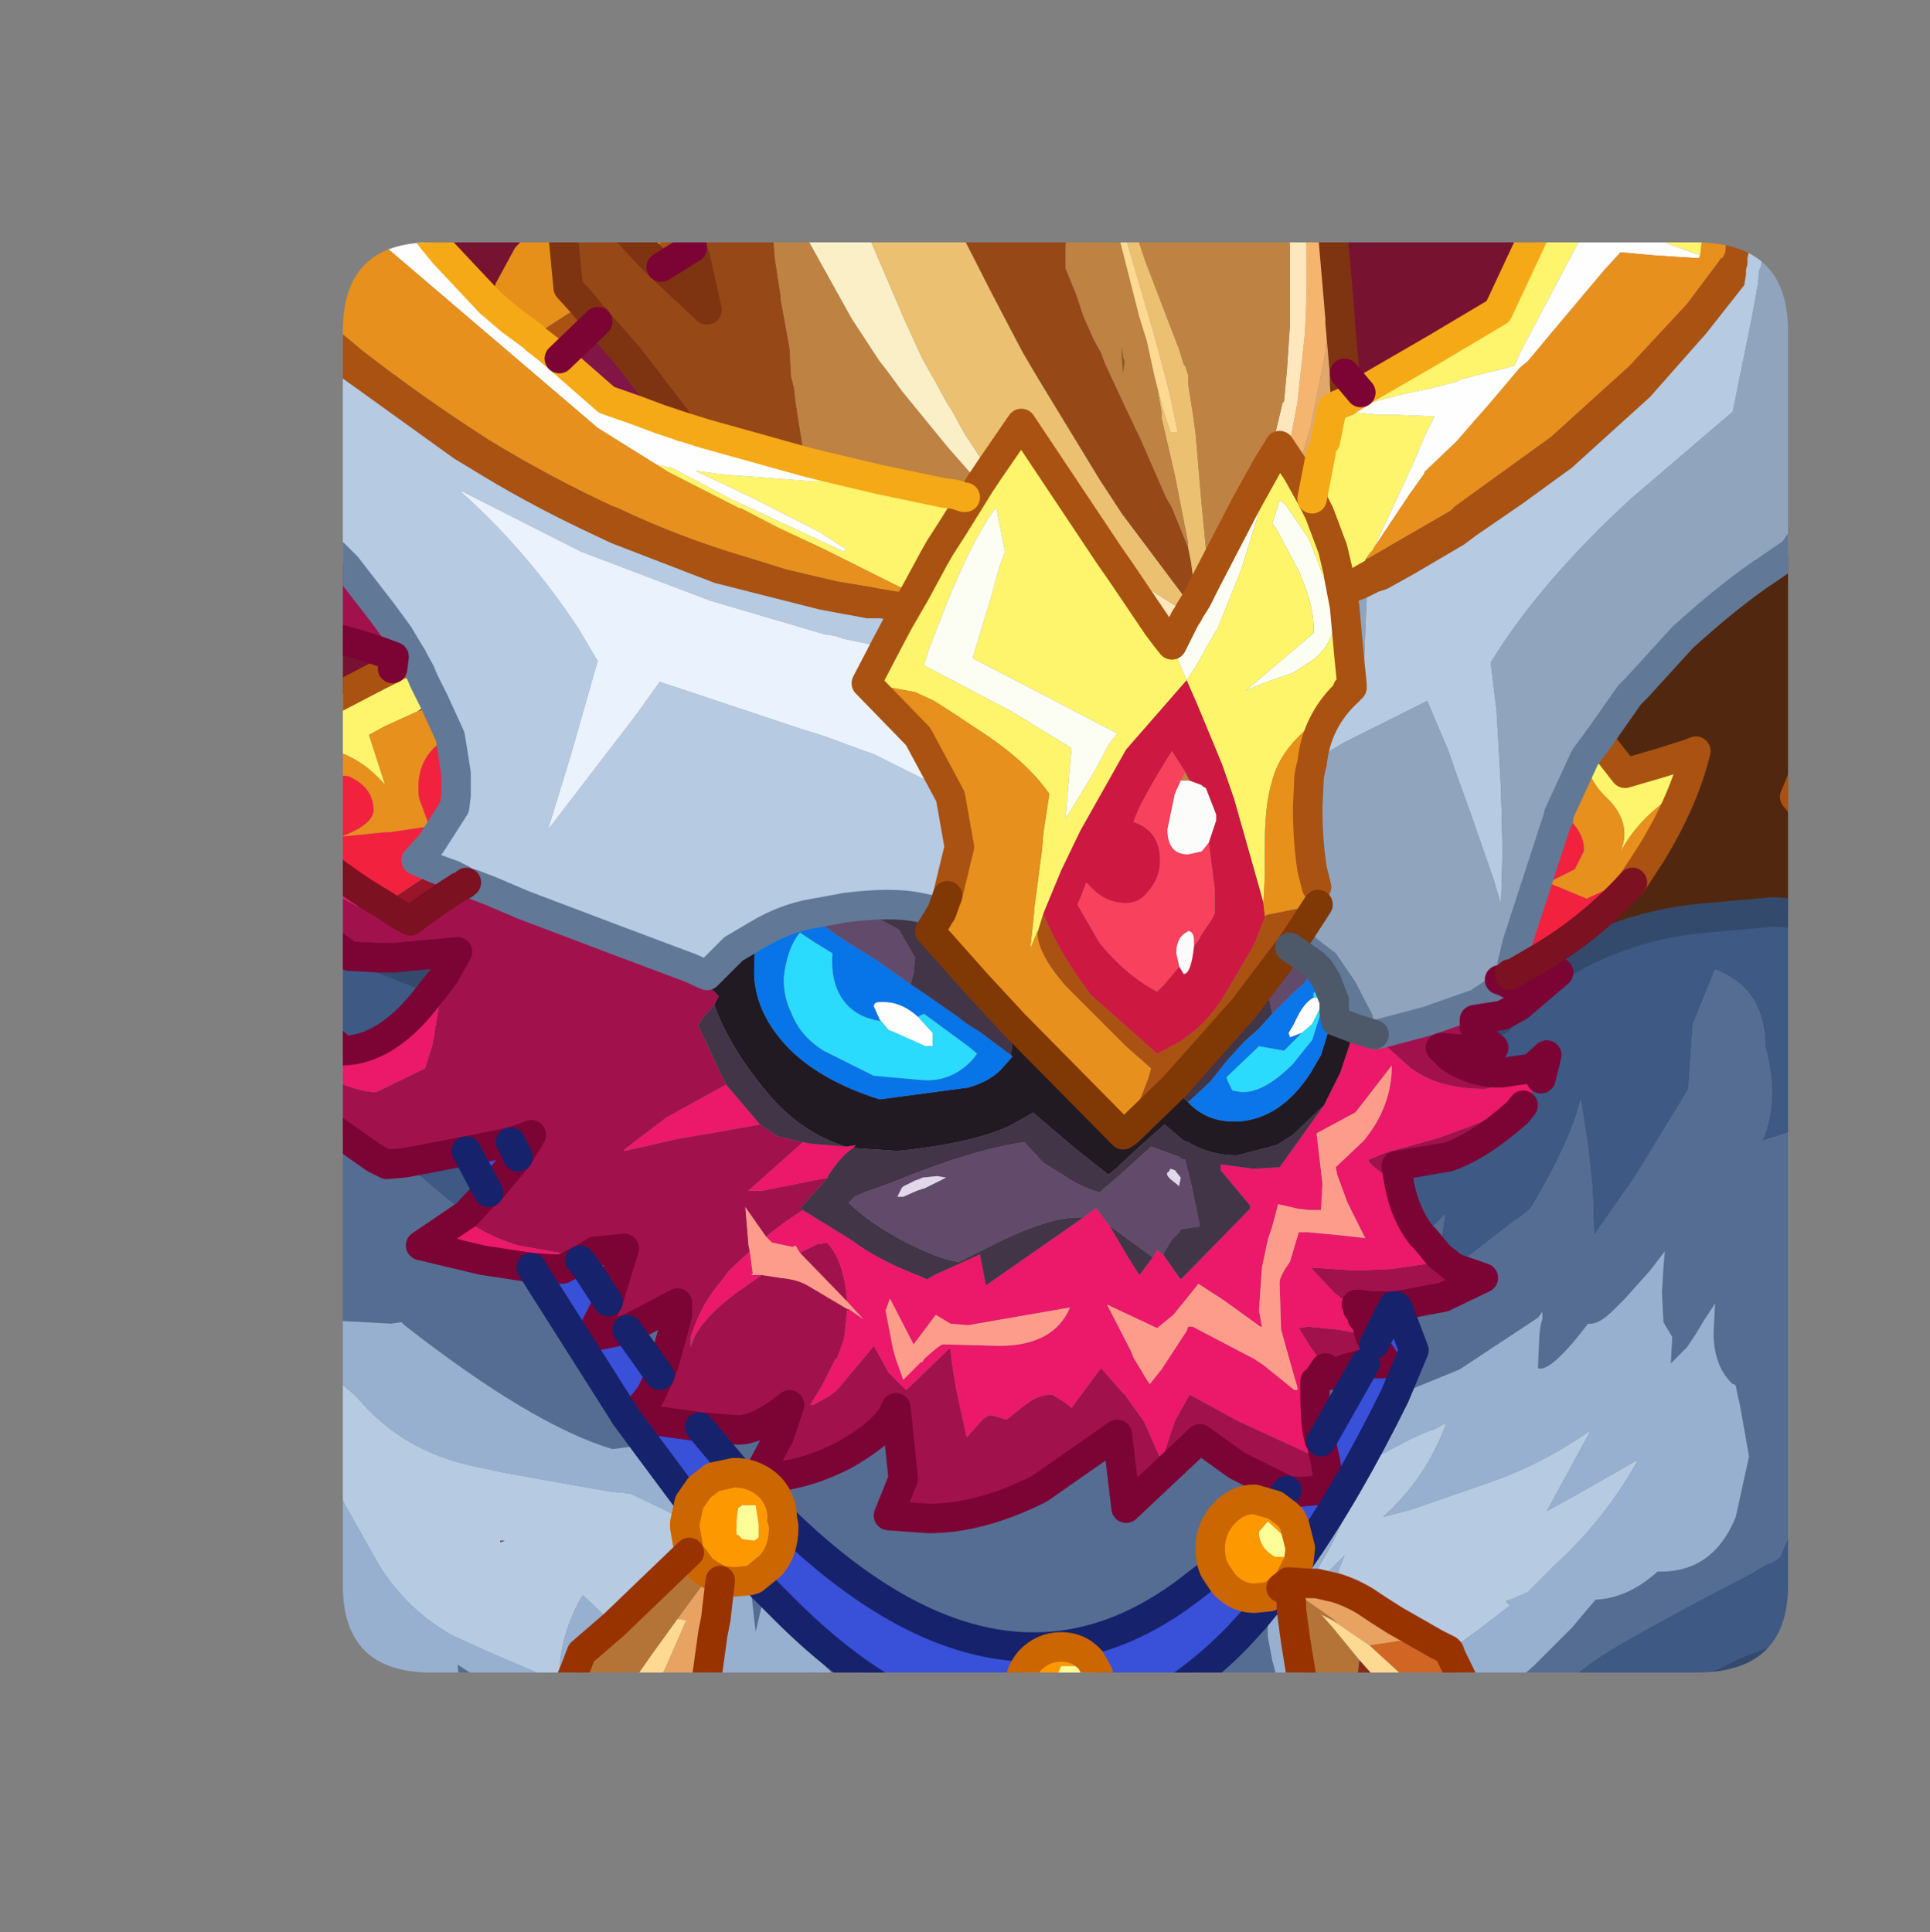<?xml version="1.0" encoding="UTF-8" standalone="no"?>
<svg xmlns:ffdec="https://www.free-decompiler.com/flash" xmlns:xlink="http://www.w3.org/1999/xlink" ffdec:objectType="frame" height="72.15px" width="72.05px" xmlns="http://www.w3.org/2000/svg">
  <rect width="100%" height="100%" fill="#808080" stroke="none"/>
  <g transform="matrix(1.0, 0.0, 0.0, 1.0, 12.8, 9.05)">
    <clipPath id="clipPath0" transform="matrix(1.0, 0.0, 0.0, 1.0, 0.0, 0.0)">
      <path d="M50.5 0.0 Q53.95 0.0 53.95 3.3 L53.95 50.15 Q53.95 53.4 50.5 53.4 L3.3 53.4 Q0.0 53.4 0.0 50.15 L0.0 3.3 Q0.0 0.0 3.3 0.0 L50.5 0.0" fill="#000000" fill-rule="evenodd" stroke="none"/>
    </clipPath>
    <g clip-path="url(#clipPath0)">
      <use ffdec:characterId="2" height="65.45" transform="matrix(1.102, 0.0, 0.0, 1.102, -12.801, -9.051)" width="65.35" xlink:href="#shape1"/>
    </g>
    <use ffdec:characterId="3" height="53.4" transform="matrix(1.0, 0.0, 0.0, 1.0, 0.0, 0.0)" width="53.95" xlink:href="#shape2"/>
  </g>
  <defs>
    <g id="shape1" transform="matrix(1.0, 0.0, 0.0, 1.0, 0.5, 0.5)">
      <path d="M11.15 0.0 L21.35 0.0 21.7 2.0 21.8 2.65 21.85 2.95 21.65 2.95 21.4 2.95 Q20.8 3.05 19.7 3.7 L18.5 4.65 18.45 4.6 18.45 4.7 17.9 5.35 17.65 5.65 17.85 6.1 18.05 6.55 17.65 7.15 16.95 7.9 16.3 9.1 16.1 9.75 14.55 8.1 13.9 7.3 13.05 6.3 12.85 5.65 12.2 3.6 11.15 0.0 M32.45 0.0 L34.75 0.0 34.75 1.6 34.7 2.35 34.7 2.55 34.7 2.75 34.7 2.8 34.65 3.2 34.65 3.55 34.6 4.1 34.55 4.2 34.05 4.6 33.95 4.15 33.85 4.0 33.65 3.4 33.35 2.4 33.35 2.35 33.3 2.3 33.2 2.05 32.55 0.2 32.45 0.1 32.45 0.0 M51.9 0.0 L53.55 0.0 52.9 3.95 51.7 6.95 50.25 10.05 48.15 11.3 45.65 12.75 45.6 12.8 45.05 12.15 44.95 11.0 44.9 10.45 44.9 10.3 44.85 9.7 44.6 6.8 44.6 6.7 44.6 6.6 44.55 6.45 44.55 6.0 44.55 5.8 44.45 5.5 44.4 5.35 44.05 4.05 46.65 6.7 Q50.1 3.9 51.9 0.0 M0.0 24.6 L0.0 21.45 Q0.45 21.2 1.05 21.05 2.85 20.5 5.15 20.5 9.65 20.5 12.85 21.75 L12.8 22.15 12.3 22.4 10.0 23.6 5.7 22.55 5.5 22.55 4.0 22.1 5.25 23.6 7.5 26.1 7.85 26.5 8.05 27.4 8.8 29.15 8.35 29.25 7.3 28.25 5.7 26.85 5.5 26.7 3.65 25.2 0.55 24.6 0.15 24.55 0.0 24.6 M0.0 19.75 L0.0 12.6 1.65 14.1 2.3 14.05 4.35 14.15 4.55 14.2 5.35 14.5 5.6 14.6 6.15 14.85 Q6.75 15.1 7.35 15.5 L8.3 16.1 6.6 16.1 5.35 16.2 5.3 16.2 Q3.9 16.5 2.6 17.15 L2.25 17.4 1.8 17.65 0.4 19.1 0.0 19.75 M0.0 4.35 L0.0 1.35 0.45 1.85 0.0 4.35 M18.45 11.65 L18.1 11.35 18.55 11.05 19.4 10.55 19.55 10.35 19.6 10.35 19.7 10.3 19.75 10.4 18.45 11.65 M12.35 31.95 L12.85 31.95 15.0 31.75 14.55 32.55 14.4 32.75 12.35 31.95 M10.2 31.0 L10.05 30.9 9.75 30.7 9.0 30.1 8.9 29.35 9.3 29.95 10.2 31.0" fill="#771330" fill-rule="evenodd" stroke="none"/>
      <path d="M18.45 4.7 L18.45 4.6 18.5 4.65 18.8 5.1 20.6 7.2 20.75 7.35 20.85 7.45 21.45 8.1 21.9 8.55 23.45 10.0 23.05 8.2 23.0 8.1 22.95 7.9 22.95 7.75 22.95 7.7 22.75 6.95 22.5 5.8 22.35 5.15 22.3 4.95 22.3 4.9 21.95 3.4 21.85 2.95 21.8 2.65 21.7 2.0 21.35 0.0 25.0 0.0 25.1 1.6 25.15 1.9 25.2 2.25 25.25 2.65 25.25 2.95 25.25 3.4 25.3 3.55 25.3 3.7 25.3 3.75 25.4 4.7 25.4 4.75 25.55 5.65 25.55 6.05 25.65 6.95 25.75 8.25 25.95 9.55 25.95 9.65 26.15 10.75 26.25 11.3 26.3 12.25 26.4 12.65 26.45 13.1 26.5 13.4 26.5 13.45 26.6 14.05 26.7 14.7 26.8 15.15 23.4 14.2 22.6 13.95 20.8 11.6 19.75 10.4 19.7 10.3 19.65 10.3 19.25 9.8 18.75 9.25 18.55 7.15 18.55 6.95 18.5 5.95 18.5 5.65 18.45 4.7 M30.25 0.0 L32.4 0.0 32.4 0.1 32.45 0.25 33.05 2.0 33.1 2.2 33.5 3.4 33.75 4.0 33.8 4.15 33.9 4.45 34.2 5.15 34.3 5.5 34.4 5.85 34.5 6.1 34.9 5.45 35.0 5.35 35.05 5.2 35.35 4.7 35.6 4.3 36.0 3.6 36.0 3.55 36.0 3.65 36.0 3.75 35.95 4.3 35.9 4.6 35.9 5.15 35.75 6.0 35.65 6.95 35.6 7.9 35.6 8.6 35.95 9.45 36.2 10.2 36.55 11.0 36.8 11.45 36.95 11.85 37.65 13.35 38.15 14.4 39.0 16.35 39.2 16.7 39.75 18.05 39.85 18.55 40.0 19.7 40.05 19.8 39.8 20.2 39.6 19.7 37.5 16.9 36.75 15.75 34.65 12.3 34.15 11.45 33.65 10.5 33.05 9.35 31.7 6.7 31.45 6.2 31.15 5.65 30.75 4.65 32.75 5.5 32.55 5.1 31.35 2.55 30.25 0.0 M35.4 0.0 L37.5 0.0 37.55 1.95 37.55 2.65 37.55 2.95 37.55 3.1 37.55 3.2 37.55 3.7 37.6 3.85 37.55 4.65 37.6 4.85 37.6 6.25 37.55 6.65 36.9 4.95 36.85 4.95 36.8 4.7 36.75 4.55 36.75 4.45 36.6 4.0 36.5 3.75 36.55 4.05 36.6 4.15 36.55 4.1 36.2 3.3 36.2 3.2 36.1 2.95 36.05 3.0 36.05 3.1 36.05 3.15 36.05 3.25 35.9 3.35 35.35 3.8 35.35 3.1 35.3 3.05 35.35 2.45 35.35 2.4 35.35 1.95 Q35.3 0.95 35.4 0.0" fill="#984817" fill-rule="evenodd" stroke="none"/>
      <path d="M25.0 0.0 L26.3 0.0 26.6 1.0 26.85 1.75 27.0 2.2 27.3 3.2 27.5 3.9 27.75 4.65 27.9 5.05 28.0 5.35 28.05 5.5 28.35 6.2 28.45 6.4 29.1 7.9 30.15 10.35 30.7 11.55 30.8 11.75 31.0 12.1 31.2 12.45 31.55 13.1 31.8 13.5 32.15 14.15 33.0 15.45 32.7 15.9 31.6 14.65 30.05 12.75 29.5 12.0 29.3 11.75 28.35 10.3 26.6 7.15 26.4 6.75 26.0 5.75 25.65 4.8 25.3 3.7 25.3 3.55 25.25 3.4 25.25 2.95 25.25 2.65 25.2 2.25 25.15 1.9 25.1 1.6 25.0 0.0" fill="#fcf0c9" fill-rule="evenodd" stroke="none"/>
      <path d="M17.85 6.1 L17.65 5.65 17.9 5.35 18.45 4.7 18.5 5.65 18.4 5.75 18.5 5.95 18.55 6.95 18.25 6.7 17.85 6.1 M18.5 4.65 L19.7 3.7 Q20.8 3.05 21.4 2.95 L21.65 2.95 21.85 2.95 21.95 3.4 21.5 3.4 Q19.9 4.0 19.0 4.9 L18.8 5.1 18.5 4.65 M53.55 0.0 L54.25 0.0 54.0 1.9 53.75 4.1 53.6 5.4 53.5 5.95 53.35 7.0 53.1 7.45 52.95 7.75 52.0 9.55 51.0 11.45 50.8 11.9 49.0 12.35 48.8 12.45 48.0 12.65 47.05 12.85 45.9 13.15 45.4 13.25 45.1 13.3 44.65 13.4 45.1 13.45 46.15 13.55 46.45 13.55 46.6 13.55 47.85 13.6 48.1 13.6 47.8 14.2 47.4 15.15 47.1 15.8 46.05 18.05 46.0 18.15 45.9 18.25 45.8 18.4 45.75 18.5 45.05 18.9 44.85 19.0 44.85 18.95 44.65 18.1 44.2 16.9 43.95 16.4 44.25 14.85 44.4 14.45 44.6 13.45 44.6 13.4 44.65 13.3 45.1 13.1 45.6 12.8 45.65 12.75 48.15 11.3 50.25 10.05 51.7 6.95 52.9 3.95 53.55 0.0 M54.5 0.0 L57.75 0.0 57.7 1.4 57.6 2.9 57.5 4.45 57.2 7.25 57.1 8.15 56.25 7.85 54.45 7.15 54.45 6.5 54.45 3.85 54.45 2.2 54.45 0.55 54.5 0.0 M64.15 0.7 L63.95 0.0 64.35 0.0 64.35 18.25 62.45 23.85 64.35 25.05 64.35 30.1 63.8 28.4 62.2 27.5 60.3 26.5 Q61.55 23.65 62.8 17.15 L62.9 16.45 63.3 14.0 Q64.25 7.95 64.25 3.8 L64.25 3.15 64.15 0.75 64.15 0.7 M12.55 64.45 L11.8 64.45 11.05 62.3 10.6 61.4 10.45 61.2 Q10.2 60.9 10.05 61.1 L6.7 59.1 Q2.95 56.8 2.4 56.25 L6.15 57.8 Q8.85 58.85 10.45 59.6 10.7 59.2 11.65 58.15 L12.05 58.45 12.5 58.8 13.0 59.15 14.9 60.25 14.2 62.15 14.0 62.9 13.9 63.2 12.55 64.45 M6.65 0.0 L10.15 0.0 10.2 0.35 Q10.6 2.8 11.3 5.25 L11.45 5.7 10.75 5.75 10.6 5.75 10.15 5.75 8.85 5.8 8.15 5.35 6.5 4.2 6.6 2.3 6.65 0.0 M21.75 15.25 L22.25 15.35 24.15 16.35 24.45 16.5 27.35 17.85 28.1 18.2 28.15 18.1 27.3 17.55 25.05 16.4 24.0 15.9 23.05 15.45 23.75 15.55 24.25 15.6 26.9 15.8 29.3 15.75 31.85 16.3 32.15 16.35 32.2 16.35 31.8 17.35 32.7 15.9 33.0 15.45 34.1 13.85 37.1 18.35 37.45 18.85 38.7 20.7 39.0 21.1 39.2 21.35 39.7 22.55 37.65 24.9 36.1 27.65 35.45 29.0 34.85 30.45 34.65 31.1 34.65 31.05 34.4 31.65 34.5 30.75 34.55 30.2 34.8 28.3 34.85 27.7 35.05 26.4 Q34.25 25.25 32.6 24.2 L31.85 23.7 31.15 23.25 30.5 22.95 29.15 22.7 28.9 22.7 28.85 22.65 29.5 21.4 29.95 20.55 30.5 19.6 31.15 18.4 31.35 18.05 31.8 17.35 31.35 18.05 31.15 18.4 30.5 19.6 30.3 19.55 28.9 18.85 27.4 18.1 25.9 17.4 24.65 16.75 24.5 16.7 22.15 15.5 21.75 15.25 M53.65 24.55 L54.55 25.7 55.75 25.35 56.7 25.05 56.35 25.75 55.85 26.7 Q54.9 27.4 54.35 28.45 54.85 27.45 53.95 26.55 53.3 25.95 53.2 25.15 L53.65 24.55 M33.25 16.7 Q32.55 17.55 31.55 20.0 L30.95 21.55 30.8 22.05 31.0 22.15 32.15 22.75 33.85 23.65 35.8 24.85 35.6 27.25 36.6 25.6 37.05 24.75 37.35 24.35 32.45 21.8 33.1 19.65 Q33.35 18.65 33.55 18.2 L33.25 16.7 M5.25 23.6 L4.0 22.1 5.5 22.55 5.7 22.55 10.0 23.6 12.3 22.4 13.85 22.55 14.2 23.25 13.65 23.6 12.55 24.1 12.0 24.4 12.55 26.1 Q11.65 25.05 10.45 24.85 L5.25 23.6 M14.2 60.9 L14.25 60.9 14.35 60.8 14.2 60.9" fill="#fff66d" fill-rule="evenodd" stroke="none"/>
      <path d="M11.15 0.0 L12.2 3.6 12.85 5.65 13.05 6.3 13.9 7.3 14.55 8.1 16.1 9.75 16.8 10.35 17.55 10.9 17.65 11.0 18.1 11.35 18.45 11.65 20.05 13.05 21.05 13.4 21.85 13.7 22.6 13.95 23.4 14.2 26.8 15.15 27.4 15.3 29.3 15.75 26.9 15.8 24.25 15.6 23.75 15.55 23.05 15.45 24.0 15.9 25.05 16.4 27.3 17.55 28.15 18.1 28.1 18.2 27.35 17.85 24.45 16.5 24.15 16.35 22.25 15.35 21.75 15.25 19.75 14.0 10.85 6.4 9.6 6.1 9.5 6.1 8.1 5.8 7.1 5.45 6.45 5.3 6.4 5.3 5.9 5.2 5.85 3.7 5.85 0.95 5.9 0.0 6.65 0.0 6.6 2.3 6.5 4.2 8.15 5.35 8.85 5.8 10.15 5.75 10.6 5.75 10.75 5.75 11.45 5.7 11.3 5.25 Q10.6 2.8 10.2 0.35 L10.15 0.0 11.15 0.0 M54.25 0.0 L54.5 0.0 54.45 0.55 54.45 2.2 54.45 3.85 54.45 6.5 54.45 7.15 56.25 7.85 57.1 8.15 57.05 8.25 56.25 8.2 55.5 8.15 54.4 8.05 53.85 8.65 52.0 10.85 51.25 11.75 51.0 11.95 49.9 13.25 49.5 13.7 48.85 14.45 47.75 15.5 47.75 15.55 47.25 16.25 46.05 18.05 47.1 15.8 47.4 15.15 47.8 14.2 48.1 13.6 47.85 13.6 46.6 13.55 46.45 13.55 46.15 13.55 45.1 13.45 44.65 13.4 45.1 13.3 45.4 13.25 45.9 13.15 47.05 12.85 48.0 12.65 48.8 12.45 49.0 12.35 50.8 11.9 51.0 11.45 52.0 9.55 52.95 7.75 53.1 7.45 53.35 7.0 53.5 5.95 53.6 5.4 53.75 4.1 54.0 1.9 54.25 0.0 M29.3 15.75 L31.45 16.2 31.85 16.25 32.15 16.35 31.85 16.3 29.3 15.75 M43.6 34.5 L43.2 34.65 43.15 34.5 43.3 34.25 43.45 33.95 Q43.7 33.45 44.0 33.3 L44.15 33.3 44.3 33.5 43.95 34.2 43.6 34.5 M29.35 34.1 L29.3 34.05 29.1 33.6 Q29.1 33.45 29.3 33.45 L29.45 33.45 Q30.05 33.45 30.6 33.95 L31.1 34.5 31.1 34.95 30.85 34.95 29.85 34.5 29.6 34.4 29.35 34.1" fill="#ffffff" fill-rule="evenodd" stroke="none"/>
      <path d="M57.75 0.0 L58.45 0.0 58.4 1.1 58.15 5.45 57.95 8.05 57.85 8.25 57.8 8.25 57.7 8.4 56.8 9.6 56.65 9.8 54.7 11.9 52.05 14.3 48.8 16.65 48.65 16.8 45.8 18.45 45.8 18.4 45.9 18.25 46.0 18.15 46.05 18.05 47.25 16.25 47.75 15.55 47.75 15.5 48.85 14.45 49.5 13.7 49.9 13.25 51.0 11.95 51.25 11.75 52.0 10.85 53.85 8.65 54.4 8.05 55.5 8.15 56.25 8.2 57.05 8.25 57.1 8.15 57.2 7.25 57.5 4.45 57.6 2.9 57.7 1.4 57.75 0.0 M64.35 18.25 L64.35 25.05 62.45 23.85 64.35 18.25 M64.35 30.1 L64.35 56.55 63.85 55.9 63.1 55.05 62.65 54.6 62.3 54.35 62.55 53.6 62.95 51.3 63.2 46.5 63.2 42.6 63.2 40.0 Q63.05 33.9 62.2 30.55 L61.8 29.15 60.55 26.8 60.3 26.5 62.2 27.5 63.8 28.4 64.35 30.1 M11.8 64.45 L10.95 64.45 7.3 62.1 Q3.2 59.5 0.0 57.95 L0.0 53.4 2.3 54.85 3.6 55.55 7.45 57.6 8.0 58.4 8.45 58.1 10.4 59.15 11.6 58.1 11.65 58.15 Q10.7 59.2 10.45 59.6 8.85 58.85 6.15 57.8 L2.4 56.25 Q2.95 56.8 6.7 59.1 L10.05 61.1 10.6 61.4 11.05 62.3 11.8 64.45 M5.5 0.0 L5.9 0.0 5.85 0.95 5.85 3.7 5.9 5.2 6.4 5.3 6.45 5.3 7.1 5.45 8.1 5.8 9.5 6.1 9.6 6.1 10.85 6.4 19.75 14.0 21.75 15.25 22.15 15.5 24.5 16.7 24.65 16.75 25.9 17.4 27.4 18.1 28.9 18.85 30.3 19.55 29.9 19.55 29.3 19.45 29.05 19.4 27.85 19.2 26.15 18.8 24.7 18.35 Q22.5 17.7 20.4 16.7 L20.25 16.65 Q18.1 15.65 16.05 14.4 L15.9 14.3 Q13.8 12.95 11.8 11.4 L8.5 8.65 7.6 7.8 7.05 7.25 6.3 6.4 5.95 6.0 5.7 5.75 5.65 5.65 5.25 5.15 5.25 5.1 5.3 3.3 5.4 1.65 5.5 0.0 M56.7 25.05 L56.95 24.95 Q56.55 26.6 55.45 28.4 L54.8 29.4 Q54.25 29.35 53.9 29.65 L53.25 29.95 52.05 29.45 52.05 29.35 52.85 28.95 53.15 28.35 Q53.2 27.85 52.75 27.35 52.5 27.15 52.3 27.1 L53.2 25.15 Q53.3 25.95 53.95 26.55 54.85 27.45 54.35 28.45 54.9 27.4 55.85 26.7 L56.35 25.75 56.7 25.05 M28.9 22.7 L29.15 22.7 30.5 22.95 31.15 23.25 31.85 23.7 32.6 24.2 Q34.25 25.25 35.05 26.4 L34.85 27.7 34.8 28.3 34.55 30.2 34.5 30.75 34.4 31.65 34.65 31.05 34.65 31.1 Q34.65 31.8 35.6 32.9 L37.65 34.95 38.5 35.7 38.4 36.05 37.7 37.85 37.55 37.95 33.85 34.2 32.6 32.85 31.0 31.05 31.4 30.4 31.6 29.85 32.0 28.2 31.7 26.5 31.65 26.4 30.6 24.45 28.9 22.7 M7.5 26.1 L5.25 23.6 10.45 24.85 Q11.65 25.05 12.55 26.1 L12.0 24.4 12.55 24.1 13.65 23.6 13.8 23.55 14.2 23.25 14.75 24.45 14.3 24.75 Q13.55 25.4 13.7 26.55 L14.05 27.5 12.7 27.7 12.55 27.7 11.05 27.85 Q12.25 27.4 12.15 26.85 12.1 26.15 11.3 25.8 L8.85 25.55 8.65 25.6 7.8 25.95 7.65 26.05 7.5 26.1 M12.3 22.4 L12.8 22.15 13.45 21.75 13.75 22.3 13.85 22.55 12.3 22.4 M14.9 60.25 L16.65 61.15 13.9 63.2 14.0 62.9 14.2 62.15 14.9 60.25 M60.25 55.55 L58.55 59.65 56.9 62.8 57.0 61.8 57.1 61.05 57.1 59.65 57.0 58.75 58.05 56.45 Q58.8 56.05 59.6 55.8 L59.8 55.7 60.25 55.55 M53.9 57.9 Q53.8 58.45 53.85 59.45 L53.9 60.4 52.4 59.4 52.45 59.15 53.5 57.95 53.9 57.9" fill="#e8911d" fill-rule="evenodd" stroke="none"/>
      <path d="M26.3 0.0 L30.25 0.0 31.35 2.55 32.55 5.1 32.75 5.5 30.75 4.65 31.15 5.65 31.45 6.2 31.7 6.7 33.05 9.35 33.65 10.5 34.15 11.45 34.65 12.3 36.75 15.75 37.5 16.9 39.6 19.7 39.8 20.2 39.75 20.3 37.45 18.85 37.1 18.35 34.1 13.85 33.0 15.45 32.15 14.15 31.8 13.5 31.55 13.1 31.2 12.45 31.0 12.1 30.8 11.75 30.7 11.55 30.15 10.35 29.1 7.9 28.45 6.4 28.35 6.2 28.05 5.5 28.0 5.35 27.9 5.05 27.75 4.65 27.5 3.9 27.3 3.2 27.0 2.2 26.85 1.75 26.6 1.0 26.3 0.0 M37.55 6.65 L38.1 7.75 38.3 8.35 38.95 10.05 39.45 11.35 39.6 11.85 39.65 11.9 39.75 12.2 39.75 12.5 39.9 13.45 40.0 14.15 40.2 16.5 40.35 18.05 40.35 19.2 40.05 19.8 40.0 19.7 39.85 18.55 39.75 18.05 39.75 17.9 39.3 15.6 38.85 13.65 38.85 13.5 38.85 13.45 38.7 12.6 38.6 12.2 38.7 12.6 38.9 13.35 39.15 14.15 39.4 14.15 39.15 12.95 39.0 12.35 38.6 10.85 37.65 7.6 37.05 6.1 37.05 6.15 36.65 4.75 36.3 3.85 36.1 3.35 36.05 3.25 36.05 3.15 36.45 4.0 36.55 4.3 36.6 4.25 36.85 4.95 36.9 4.95 37.55 6.65" fill="#ecc170" fill-rule="evenodd" stroke="none"/>
      <path d="M32.4 0.0 L32.45 0.0 32.45 0.1 32.55 0.2 33.2 2.05 33.3 2.3 33.35 2.35 33.35 2.4 33.65 3.4 33.85 4.0 33.95 4.15 34.05 4.6 34.55 4.2 34.6 4.1 34.65 3.55 34.65 3.2 34.7 2.8 34.7 2.75 34.7 2.55 34.7 2.35 34.75 1.6 34.75 0.0 35.4 0.0 Q35.3 0.95 35.35 1.95 L35.35 2.4 35.35 2.45 35.3 3.05 35.35 3.1 35.35 3.8 35.9 3.35 36.05 3.25 36.0 3.55 36.0 3.6 35.6 4.3 35.35 4.7 35.05 5.2 35.0 5.35 34.9 5.45 34.5 6.1 34.4 5.85 34.3 5.5 34.2 5.15 33.9 4.45 33.8 4.15 33.75 4.0 33.5 3.4 33.1 2.2 33.05 2.0 32.45 0.25 32.4 0.1 32.4 0.0" fill="#744817" fill-rule="evenodd" stroke="none"/>
      <path d="M41.6 0.0 L41.75 0.0 42.55 2.65 43.05 5.85 42.25 2.4 41.6 0.0 M41.9 0.0 L42.05 0.0 42.15 0.5 41.9 0.0 M42.7 0.0 L42.8 0.0 42.9 0.45 43.1 1.2 43.5 2.4 44.05 4.05 44.4 5.35 44.45 5.5 44.55 5.8 44.55 6.0 44.55 6.45 44.6 6.6 44.6 6.7 44.6 6.8 44.6 9.0 44.4 11.45 43.9 13.95 43.45 15.5 43.05 14.9 43.2 14.45 43.45 13.15 43.7 10.85 Q43.85 8.5 43.65 6.1 L43.25 3.3 43.05 2.6 42.7 0.0" fill="#f7b66f" fill-rule="evenodd" stroke="none"/>
      <path d="M41.75 0.0 L41.9 0.0 42.15 0.5 43.05 2.6 43.25 3.3 43.65 6.1 Q43.85 8.5 43.7 10.85 L43.45 13.15 43.2 14.45 43.05 14.9 42.85 14.6 42.45 15.25 42.95 13.15 43.0 13.1 43.1 12.0 43.2 10.5 43.2 7.9 43.05 5.85 42.55 2.65 41.75 0.0 M37.45 18.85 L39.75 20.3 39.65 20.45 39.4 20.95 38.7 20.7 37.45 18.85" fill="#ffe8bd" fill-rule="evenodd" stroke="none"/>
      <path d="M42.8 0.0 L51.9 0.0 Q50.1 3.9 46.65 6.7 L44.05 4.05 43.5 2.4 43.1 1.2 42.9 0.45 42.8 0.0 M0.0 1.35 L0.0 0.0 0.75 0.0 0.45 1.85 0.0 1.35" fill="#a3244a" fill-rule="evenodd" stroke="none"/>
      <path d="M37.5 0.0 L41.6 0.0 42.25 2.4 43.05 5.85 43.2 7.9 43.2 10.5 43.1 12.0 43.0 13.1 42.95 13.15 42.45 15.25 41.7 16.6 40.35 19.2 40.35 18.05 40.2 16.5 40.0 14.15 39.9 13.45 39.75 12.5 39.75 12.2 39.65 11.9 39.6 11.85 39.45 11.35 38.95 10.05 38.3 8.35 38.1 7.75 37.55 6.65 37.6 6.25 37.6 4.85 37.55 4.65 37.6 3.85 37.55 3.7 37.55 3.2 37.55 3.1 37.55 2.95 37.55 2.65 37.55 1.95 37.5 0.0 M42.05 0.0 L42.7 0.0 43.05 2.6 42.15 0.5 42.05 0.0 M29.3 15.75 L27.4 15.3 26.8 15.15 26.7 14.7 26.6 14.05 26.5 13.45 26.5 13.4 26.45 13.1 26.4 12.65 26.3 12.25 26.25 11.3 26.15 10.75 25.95 9.65 25.95 9.55 25.75 8.25 25.65 6.95 25.55 6.05 25.55 5.65 25.4 4.75 25.4 4.7 25.3 3.75 25.3 3.7 25.65 4.8 26.0 5.75 26.4 6.75 26.6 7.15 28.35 10.3 29.3 11.75 29.5 12.0 30.05 12.75 31.6 14.65 32.7 15.9 31.8 17.35 32.2 16.35 32.15 16.35 31.85 16.25 31.45 16.2 29.3 15.75 M36.0 3.55 L36.05 3.25 36.1 3.35 36.3 3.85 36.65 4.75 37.05 6.15 36.95 6.25 37.4 7.5 38.1 10.25 38.35 11.05 38.6 12.2 38.7 12.6 38.85 13.45 38.85 13.5 38.85 13.65 39.3 15.6 39.75 17.9 39.75 18.05 39.2 16.7 39.0 16.35 38.15 14.4 37.65 13.35 36.95 11.85 36.8 11.45 36.55 11.0 36.2 10.2 35.95 9.45 35.6 8.6 35.6 7.9 35.65 6.95 35.75 6.0 35.9 5.15 35.9 4.6 35.95 4.3 36.0 3.75 36.0 3.65 36.0 3.55 M37.5 11.65 L37.55 12.15 37.6 11.75 37.55 11.6 37.5 11.25 37.5 11.65 M39.2 21.35 L39.0 21.1 38.7 20.7 39.4 20.95 39.2 21.35 M39.8 25.95 L39.5 25.95 39.65 25.65 39.8 25.95" fill="#bf8342" fill-rule="evenodd" stroke="none"/>
      <path d="M58.45 0.0 L59.3 0.0 59.05 2.1 58.8 6.45 58.75 8.0 58.7 8.25 58.7 8.45 58.65 8.65 58.65 8.8 58.6 9.1 58.6 9.15 57.3 10.8 55.4 12.95 52.75 15.35 51.1 16.55 49.5 17.65 49.1 17.95 47.4 18.95 46.5 19.45 46.2 19.55 45.8 19.75 45.15 20.0 45.05 20.05 44.85 19.0 45.05 18.9 45.75 18.5 45.8 18.45 48.65 16.8 48.8 16.65 52.05 14.3 54.7 11.9 56.65 9.8 56.8 9.6 57.7 8.4 57.8 8.25 57.85 8.25 57.95 8.05 58.15 5.45 58.4 1.1 58.45 0.0 M4.55 0.0 L5.5 0.0 5.4 1.65 5.3 3.3 5.25 5.1 5.25 5.15 5.65 5.65 5.7 5.75 5.95 6.0 6.3 6.4 7.05 7.25 7.6 7.8 8.5 8.65 11.8 11.4 Q13.8 12.95 15.9 14.3 L16.05 14.4 Q18.1 15.65 20.25 16.65 L20.4 16.7 Q22.5 17.7 24.7 18.35 L26.15 18.8 27.85 19.2 29.05 19.4 29.3 19.45 29.9 19.55 30.3 19.55 30.5 19.6 29.95 20.55 29.3 20.45 28.85 20.45 28.6 20.4 28.05 20.3 27.25 20.15 23.7 19.25 20.2 17.9 19.25 17.45 Q17.25 16.5 15.4 15.35 L14.9 15.05 10.8 12.1 7.5 9.35 6.95 8.9 6.6 8.5 6.1 8.0 4.25 5.8 4.25 5.55 4.25 5.5 4.25 4.9 4.35 2.3 4.55 0.0 M18.1 11.35 L17.65 11.0 17.55 10.9 19.25 9.8 19.65 10.3 19.55 10.35 19.4 10.55 18.55 11.05 18.1 11.35 M64.25 3.15 L64.25 3.8 Q64.25 7.95 63.3 14.0 L61.75 16.05 61.2 16.8 61.75 15.75 Q62.35 10.25 62.55 5.55 L64.25 3.15 M59.45 18.75 L54.95 22.8 56.5 21.1 Q58.15 19.6 59.45 18.75 M34.65 31.1 L34.85 30.45 Q35.3 31.65 36.45 33.2 L38.7 35.2 39.45 34.8 Q40.45 34.15 41.05 33.1 L41.9 31.65 42.05 31.35 42.25 30.8 42.3 30.7 42.35 30.55 42.4 30.5 44.15 30.15 43.6 31.0 43.2 31.6 41.65 33.65 39.3 36.3 37.7 37.85 38.4 36.05 38.5 35.7 37.65 34.95 35.6 32.9 Q34.65 31.8 34.65 31.1 M22.35 5.15 L22.5 5.8 21.05 7.2 20.75 7.35 20.6 7.2 20.95 6.8 21.3 5.85 Q21.35 5.5 20.75 5.35 20.05 5.2 20.1 4.9 20.15 4.55 20.65 4.55 L21.15 4.6 Q21.75 4.75 22.25 5.05 L22.35 5.15 M22.75 6.95 L22.95 7.7 21.9 8.55 21.45 8.1 22.75 6.95" fill="#aa5212" fill-rule="evenodd" stroke="none"/>
      <path d="M59.3 0.0 L60.3 0.0 59.6 5.75 59.5 6.25 59.4 7.2 59.2 8.25 59.15 8.55 59.1 8.65 59.05 9.15 58.85 10.25 58.2 13.45 54.75 16.4 Q51.65 19.25 50.0 21.95 L50.2 23.6 50.35 26.25 50.4 28.35 50.35 30.15 50.1 29.3 49.3 27.0 48.9 25.9 48.55 24.9 47.85 23.25 45.05 24.65 43.95 25.3 43.95 25.35 Q44.1 23.9 45.2 22.9 L45.15 22.85 45.15 22.8 45.2 22.8 45.2 22.85 45.25 22.85 45.3 23.0 45.3 22.85 45.3 22.8 45.3 22.7 45.6 22.5 45.55 22.4 45.45 22.25 45.6 22.4 45.65 22.6 45.65 22.4 45.7 22.25 45.75 20.9 45.8 19.75 46.2 19.55 46.5 19.45 47.4 18.95 49.1 17.95 49.5 17.65 51.1 16.55 52.75 15.35 55.4 12.95 57.3 10.8 58.6 9.15 58.6 9.1 58.65 8.8 58.65 8.65 58.7 8.45 58.7 8.25 58.75 8.0 58.8 6.45 59.05 2.1 59.3 0.0 M0.0 12.6 L0.0 4.35 0.45 1.85 0.75 0.0 3.5 0.0 3.45 0.95 3.3 4.65 3.25 5.35 3.25 5.45 3.25 7.05 3.2 9.8 3.3 9.8 3.7 9.75 4.2 9.85 6.05 10.4 6.85 10.7 3.8 7.7 3.8 6.95 3.8 6.2 3.9 2.75 4.05 0.4 4.05 0.0 4.55 0.0 4.35 2.3 4.25 4.9 4.25 5.5 4.25 5.55 4.25 5.8 6.1 8.0 6.6 8.5 6.95 8.9 7.5 9.35 10.8 12.1 14.9 15.05 15.4 15.35 Q17.25 16.5 19.25 17.45 L20.2 17.9 23.7 19.25 27.25 20.15 28.05 20.3 28.6 20.4 28.85 20.45 29.3 20.45 29.95 20.55 29.5 21.4 29.3 21.4 28.1 21.15 27.8 21.05 27.45 21.0 23.55 19.85 19.2 18.2 15.15 16.15 15.1 16.15 Q17.35 18.15 19.1 20.8 L19.75 21.9 18.85 25.05 18.1 27.5 18.05 27.6 18.15 27.5 20.95 23.85 21.1 23.65 21.85 22.6 26.65 24.2 27.45 24.45 28.8 24.95 29.1 25.05 30.8 25.9 31.45 26.25 31.65 26.4 31.7 26.5 32.0 28.2 31.6 29.85 31.4 30.4 30.65 30.25 Q29.75 30.05 28.15 30.25 L26.8 30.5 Q25.95 30.7 25.2 31.15 L24.35 31.65 23.45 32.55 22.9 32.3 20.5 31.4 17.2 30.15 16.15 29.7 16.1 29.5 15.95 29.2 15.75 29.1 15.55 29.1 15.15 29.3 14.85 29.15 14.3 28.95 13.6 28.65 14.1 28.1 14.9 26.85 14.95 26.45 14.95 25.7 14.8 24.75 14.75 24.45 14.2 23.25 13.85 22.55 13.75 22.3 13.45 21.75 13.0 21.0 12.45 20.25 11.25 18.7 9.95 17.4 8.7 16.4 8.65 16.35 8.3 16.1 7.35 15.5 Q6.75 15.1 6.15 14.85 L4.55 14.2 4.35 14.15 2.3 14.05 1.65 14.1 0.0 12.6 M43.85 53.15 L44.55 51.95 44.7 51.65 45.0 51.0 45.15 50.65 45.65 49.1 46.35 48.75 47.3 48.25 47.75 48.05 48.0 47.95 48.05 47.95 48.5 47.7 Q47.85 49.55 46.35 50.9 L47.3 50.65 49.75 49.8 Q51.7 49.15 53.4 47.95 L51.9 50.7 52.9 50.15 55.0 48.95 Q53.9 50.95 52.15 52.55 L51.45 53.25 51.25 53.45 50.8 53.65 50.5 53.75 50.65 53.9 49.55 54.75 48.85 55.25 48.6 55.45 48.55 55.4 48.15 55.2 46.75 54.4 46.2 54.05 45.75 53.75 Q45.25 53.45 44.75 53.3 L44.85 52.7 45.05 52.2 44.55 52.7 44.1 53.15 43.85 53.15 M20.3 54.55 L19.25 53.55 19.15 53.7 Q18.4 55.1 18.45 56.5 L16.0 55.45 14.8 54.9 Q13.3 54.05 12.35 52.55 L11.2 50.5 Q10.15 48.45 10.2 46.3 L10.25 45.7 11.5 46.75 11.6 46.85 Q13.15 48.7 15.65 49.2 L16.6 49.4 19.1 49.85 20.25 50.05 20.85 50.1 22.2 50.75 22.3 50.8 22.7 51.1 22.7 51.25 22.85 52.1 20.3 54.55 M43.25 54.0 L43.25 54.05 43.05 54.3 42.9 54.5 42.9 54.45 43.25 54.05 43.25 54.0 M23.4 56.85 L23.45 56.3 23.65 54.85 23.75 54.35 23.6 56.15 23.55 56.7 23.5 56.9 23.4 56.85 M16.45 51.7 L16.45 51.75 16.6 51.7 16.45 51.7" fill="#b7cbe3" fill-rule="evenodd" stroke="none"/>
      <path d="M62.65 3.15 L63.2 2.25 64.15 0.7 64.15 0.75 64.25 3.15 62.55 5.55 62.65 3.15" fill="#fff76e" fill-rule="evenodd" stroke="none"/>
      <path d="M60.3 0.0 L62.65 0.0 62.65 3.15 62.55 5.55 Q62.35 10.25 61.75 15.75 L61.2 16.8 60.25 18.2 59.45 18.75 Q58.15 19.6 56.5 21.1 L54.95 22.8 54.7 23.05 53.65 24.55 53.2 25.15 52.3 27.1 52.3 27.25 52.25 27.3 50.9 31.45 50.65 32.5 50.55 32.8 50.55 32.85 50.45 32.75 50.3 32.7 50.25 32.7 Q49.7 32.65 49.65 33.1 L49.7 33.4 49.7 33.45 47.85 34.1 46.15 34.55 46.05 34.55 46.05 34.45 46.0 33.9 45.4 32.75 44.75 31.8 43.9 31.15 43.6 31.0 44.15 30.15 44.15 30.05 44.1 29.55 43.95 28.95 Q43.8 28.0 43.8 26.85 L43.85 25.8 43.9 25.55 43.95 25.35 43.95 25.3 45.05 24.65 47.85 23.25 48.55 24.9 48.9 25.9 49.3 27.0 50.1 29.3 50.35 30.15 50.4 28.35 50.35 26.25 50.2 23.6 50.0 21.95 Q51.65 19.25 54.75 16.4 L58.2 13.45 58.85 10.25 59.05 9.15 59.1 8.65 59.15 8.55 59.2 8.25 59.4 7.2 59.5 6.25 59.6 5.75 60.3 0.0 M45.05 20.05 L45.15 20.0 45.8 19.75 45.75 20.9 45.7 22.25 45.65 22.4 45.65 22.6 45.6 22.4 45.45 22.25 45.55 22.4 45.6 22.5 45.3 22.7 45.2 21.7 45.05 20.05 M45.15 22.8 L45.15 22.7 45.2 22.8 45.15 22.8" fill="#91a5be" fill-rule="evenodd" stroke="none"/>
      <path d="M64.35 56.55 L64.35 64.35 61.9 61.1 Q62.95 57.2 63.05 55.25 L63.1 55.05 63.85 55.9 64.35 56.55 M63.3 14.0 L62.9 16.45 62.8 17.15 Q61.55 23.65 60.3 26.5 L60.55 26.8 61.8 29.15 62.2 30.55 59.55 30.4 57.3 30.6 Q55.0 30.8 53.05 31.8 52.3 32.2 51.65 32.7 L51.5 32.7 50.65 32.85 50.55 32.8 50.65 32.5 50.65 32.55 51.6 32.0 Q53.4 30.95 54.8 29.4 L55.45 28.4 Q56.55 26.6 56.95 24.95 L56.7 25.05 55.75 25.35 54.55 25.7 53.65 24.55 54.7 23.05 54.95 22.8 59.45 18.75 60.25 18.2 61.2 16.8 61.75 16.05 63.3 14.0 M50.4 33.9 L50.3 34.05 49.7 34.35 49.55 34.4 49.45 34.3 49.45 34.05 50.4 33.9 M48.4 35.0 L48.35 35.05 48.3 35.0 48.4 35.0" fill="#51280f" fill-rule="evenodd" stroke="none"/>
      <path d="M45.0 64.45 L40.1 64.45 Q40.95 63.9 42.05 63.8 L42.45 63.75 43.35 63.7 45.0 62.2 45.1 62.15 45.9 61.7 46.2 61.55 46.35 61.55 46.85 61.7 46.95 61.7 47.7 61.0 47.9 60.8 49.8 61.9 50.1 62.1 49.7 62.3 47.25 63.3 46.05 63.55 45.0 64.45 M30.3 64.45 L28.65 64.45 28.1 63.95 28.0 63.85 26.9 62.75 26.55 62.3 25.95 61.9 25.25 61.45 24.5 62.0 24.45 62.0 23.95 62.35 23.5 62.9 Q23.3 63.2 23.25 63.6 L23.25 63.95 23.25 64.15 23.3 64.3 23.0 64.1 22.05 63.65 21.5 63.0 21.35 62.9 20.45 62.45 20.35 62.4 20.45 62.25 21.1 61.45 21.45 61.0 21.5 60.9 21.7 60.65 21.8 60.55 22.3 60.8 22.2 60.1 22.2 60.05 22.45 59.75 22.65 59.9 22.95 60.1 23.4 60.35 23.85 60.6 24.35 60.8 24.4 60.8 Q24.95 60.95 25.3 61.4 L25.95 61.7 26.1 61.75 26.1 61.8 26.55 62.3 26.8 62.6 27.2 62.75 28.95 63.55 29.05 63.6 29.45 63.85 29.5 63.9 30.0 64.25 30.1 64.3 30.3 64.45 M0.0 53.15 L0.0 49.85 1.15 51.35 1.35 51.65 1.75 50.2 2.85 51.3 2.95 51.4 Q5.5 54.05 9.0 56.05 L8.95 55.3 Q10.35 56.55 12.35 57.4 L13.05 57.7 15.55 58.7 15.6 58.75 15.95 58.85 16.0 58.9 16.8 59.2 17.45 59.6 16.85 61.25 16.65 61.15 14.9 60.25 13.0 59.15 12.5 58.8 12.05 58.45 11.65 58.15 11.6 58.1 11.15 57.6 10.9 57.3 10.8 57.2 10.4 57.05 9.85 56.6 9.7 56.75 9.0 57.5 8.95 57.6 8.45 58.1 8.0 58.4 7.45 57.6 Q6.6 56.55 5.25 55.85 L4.65 55.55 4.6 55.55 Q3.45 54.9 2.3 54.35 L1.5 53.95 0.95 53.7 0.0 53.15 M0.0 34.05 L0.0 24.6 0.15 24.55 0.55 24.6 3.65 25.2 5.5 26.7 5.7 26.85 7.3 28.25 8.35 29.25 8.8 29.15 8.9 29.35 9.0 30.1 9.75 30.7 10.05 30.9 10.2 31.0 Q10.7 31.45 11.35 31.9 L12.35 31.95 14.4 32.75 13.85 33.45 Q12.55 35.05 11.15 35.1 L11.05 35.1 10.9 34.9 Q9.3 33.6 8.05 31.55 L8.05 32.8 8.05 33.05 8.2 34.15 8.25 34.3 7.4 33.45 6.45 32.25 Q5.55 30.65 4.15 32.0 L3.85 33.05 3.25 34.0 Q3.0 34.65 3.0 35.7 3.0 36.45 3.45 37.2 L3.55 37.3 Q2.65 36.8 2.0 35.9 1.05 34.55 1.05 33.15 L1.05 32.6 0.85 33.2 0.0 34.05 M51.65 32.7 Q52.3 32.2 53.05 31.8 55.0 30.8 57.3 30.6 L59.55 30.4 62.2 30.55 Q63.05 33.9 63.2 40.0 L62.9 38.35 62.5 36.6 Q61.3 37.55 59.2 38.15 59.8 36.8 59.3 34.95 59.3 33.0 57.6 32.35 L56.85 34.2 56.7 36.4 54.9 39.35 53.5 41.35 53.45 39.8 53.3 38.35 53.05 36.75 Q52.75 38.05 51.5 40.2 L51.35 40.45 51.05 40.7 50.75 40.9 49.4 41.95 48.8 42.4 48.75 42.45 48.5 42.25 48.25 42.05 48.45 40.65 47.75 41.35 47.85 41.05 47.65 41.35 Q47.1 40.65 46.9 39.6 L46.8 39.0 48.55 38.7 Q49.6 38.35 50.9 37.2 L51.1 36.95 51.7 36.05 51.9 35.25 51.4 35.7 50.35 35.85 Q49.35 35.85 48.6 35.3 L48.35 35.05 48.4 35.0 48.9 35.05 50.1 35.0 49.85 34.8 49.55 34.4 49.7 34.35 50.3 34.05 50.4 33.9 50.95 33.6 52.3 32.45 51.65 32.7 M50.25 58.85 L50.3 58.75 50.35 58.7 50.75 58.3 52.5 56.6 52.75 56.35 Q53.4 55.8 54.15 55.35 L54.4 55.2 Q56.6 53.95 58.85 52.8 59.2 52.55 59.6 52.4 L59.8 52.25 60.8 49.95 61.3 49.15 62.05 47.9 63.2 46.5 62.95 51.3 62.55 53.6 Q61.75 54.8 60.25 55.55 L59.8 55.7 59.6 55.8 Q58.8 56.05 58.05 56.45 L57.6 56.65 Q55.8 57.55 53.9 57.9 L53.5 57.95 52.45 59.15 52.4 59.4 Q52.2 60.45 51.45 61.15 L51.25 61.35 51.15 61.1 50.25 58.85 M16.8 38.2 L17.5 37.95 17.05 38.7 16.8 38.2 M16.05 39.9 L15.9 40.0 15.3 40.65 14.2 39.75 13.2 38.9 15.3 38.5 16.05 39.9 M19.25 42.15 L19.4 42.45 19.35 42.45 19.15 42.2 19.25 42.15 M45.55 43.7 L45.5 43.75 45.45 43.7 45.55 43.7 M4.25 34.75 L4.25 35.0 4.2 34.8 4.25 34.65 4.25 34.75" fill="#3d5985" fill-rule="evenodd" stroke="none"/>
      <path d="M40.1 64.45 L38.9 64.45 37.9 62.45 35.75 58.45 36.35 58.1 36.4 58.1 38.1 57.45 Q39.85 56.6 41.45 54.95 L42.0 54.35 42.45 53.8 42.45 54.95 42.6 55.75 42.75 56.3 Q42.85 57.4 42.45 58.4 L41.4 60.25 42.8 59.7 43.7 59.05 43.95 58.3 43.65 61.05 43.65 61.1 44.25 60.55 44.45 60.35 45.55 59.9 46.1 59.65 46.7 60.0 47.1 60.3 47.5 60.5 47.7 60.65 Q47.85 60.65 47.85 60.75 L47.9 60.8 47.7 61.0 46.95 61.7 46.85 61.7 46.35 61.55 46.2 61.55 45.9 61.7 45.1 62.15 45.0 62.2 43.35 63.7 42.45 63.75 42.05 63.8 Q40.95 63.9 40.1 64.45 M32.5 64.45 L30.3 64.45 30.1 64.3 30.0 64.25 29.5 63.9 29.45 63.85 29.05 63.6 28.95 63.55 27.2 62.75 26.8 62.6 26.55 62.3 26.1 61.8 26.1 61.75 25.95 61.7 25.3 61.4 Q24.95 60.95 24.4 60.8 L24.35 60.8 23.85 60.6 23.4 60.35 22.95 60.1 22.65 59.9 22.45 59.75 23.0 58.8 23.2 58.55 23.25 58.45 23.4 58.6 24.1 59.2 24.8 59.65 25.55 60.1 25.65 59.15 26.0 58.25 26.9 56.15 Q27.2 56.3 27.2 56.9 L27.25 57.45 Q27.6 58.85 28.7 59.9 29.35 60.55 29.9 60.8 29.95 60.2 30.65 59.75 L31.5 59.25 27.8 56.3 26.6 55.1 26.1 54.05 Q28.2 56.15 30.3 57.2 32.2 58.2 34.0 58.3 L34.75 58.35 35.4 58.45 35.45 58.45 35.4 58.7 35.0 59.45 33.95 61.55 33.45 62.45 33.05 63.25 32.5 64.4 32.5 64.45 M0.0 49.85 L0.0 34.05 0.85 33.2 1.05 32.6 1.05 33.15 Q1.05 34.55 2.0 35.9 2.65 36.8 3.55 37.3 L3.45 37.2 Q3.0 36.45 3.0 35.7 3.0 34.65 3.25 34.0 L3.85 33.05 4.15 32.0 Q5.55 30.65 6.45 32.25 L7.4 33.45 8.25 34.3 8.25 34.5 Q8.75 36.1 10.0 37.2 L12.2 38.75 12.6 38.95 13.2 38.9 14.2 39.75 15.3 40.65 15.15 40.75 13.75 41.7 15.85 42.2 17.5 42.45 20.7 47.5 21.4 48.45 20.25 48.6 Q17.55 47.8 13.2 44.4 L13.1 44.3 12.75 44.35 10.9 44.25 9.85 43.75 9.4 43.3 8.95 42.4 8.2 42.85 7.2 43.25 7.2 43.35 7.2 43.4 Q7.05 43.45 7.05 43.6 L6.9 43.4 Q6.3 43.7 6.1 44.15 5.8 44.8 6.1 46.0 5.2 45.7 5.1 44.7 5.0 43.8 5.55 43.4 4.7 43.3 3.95 43.7 3.45 43.65 3.0 44.2 2.45 44.95 2.45 45.75 2.45 46.8 2.7 47.15 L2.8 47.2 2.7 48.35 Q2.7 50.5 4.35 51.75 4.9 52.2 5.7 52.55 L6.15 52.9 Q7.2 54.2 8.9 54.85 L9.15 54.5 12.3 56.45 13.0 56.75 13.05 56.75 14.95 57.35 15.15 57.4 15.15 57.3 15.0 55.9 17.75 57.65 18.2 57.9 17.8 58.75 17.75 58.85 17.45 59.6 16.8 59.2 16.0 58.9 15.95 58.85 15.6 58.75 15.55 58.7 13.05 57.7 12.35 57.4 Q10.35 56.55 8.95 55.3 L9.0 56.05 Q5.5 54.05 2.95 51.4 L2.85 51.3 1.75 50.2 1.35 51.65 1.15 51.35 0.0 49.85 M48.75 42.45 L48.8 42.4 49.4 41.95 50.75 40.9 51.05 40.7 51.35 40.45 51.5 40.2 Q52.75 38.05 53.05 36.75 L53.3 38.35 53.45 39.8 53.5 41.35 54.9 39.35 56.7 36.4 56.85 34.2 57.6 32.35 Q59.3 33.0 59.3 34.95 59.8 36.8 59.2 38.15 61.3 37.55 62.5 36.6 L62.9 38.35 63.2 40.0 63.2 42.6 63.2 46.5 62.05 47.9 61.3 49.15 60.8 49.95 59.8 52.25 59.6 52.4 Q59.2 52.55 58.85 52.8 56.6 53.95 54.4 55.2 L54.15 55.35 Q53.4 55.8 52.75 56.35 L52.5 56.6 50.75 58.3 50.35 58.7 50.3 58.75 50.25 58.85 49.7 57.75 49.6 57.55 51.45 55.95 51.9 55.5 52.75 54.65 53.55 53.7 Q54.65 53.65 55.65 52.75 L55.75 52.75 Q57.55 52.75 58.3 50.9 L58.75 48.85 58.45 47.15 58.35 46.7 58.3 46.45 58.25 46.4 58.2 46.4 Q57.55 45.8 57.55 44.65 L57.6 43.65 57.55 43.75 57.25 44.2 56.95 44.7 56.75 45.0 56.65 45.15 56.1 45.7 56.15 44.8 55.85 44.3 55.8 43.3 55.85 42.45 55.9 41.9 55.4 42.55 54.55 43.5 54.45 43.6 54.15 43.9 Q53.65 44.4 53.3 44.35 52.0 46.05 51.6 45.85 L51.65 44.7 51.7 44.35 51.75 44.2 51.75 43.95 51.6 44.15 48.95 45.9 46.75 46.8 47.4 45.25 46.85 43.8 46.8 43.75 48.4 43.45 49.75 42.8 48.75 42.45 M47.65 41.35 L47.85 41.05 47.75 41.35 48.45 40.65 48.25 42.05 47.8 41.5 47.65 41.35 M44.25 48.35 L44.2 48.3 Q44.05 47.8 44.05 46.75 L44.05 46.3 44.1 46.3 44.4 45.85 44.55 46.1 45.15 45.85 45.75 45.7 44.25 48.35 M45.8 44.35 L45.7 44.2 45.65 44.15 45.65 44.1 45.6 44.05 45.6 44.0 45.55 43.9 45.5 43.85 45.5 43.75 45.55 43.7 45.95 43.75 46.7 43.75 46.05 45.05 45.9 44.75 45.9 44.65 45.8 44.35 M19.65 41.9 L20.65 41.8 20.25 43.1 20.1 43.6 19.35 42.45 19.4 42.45 19.25 42.15 19.65 41.9 M20.75 44.55 L22.45 43.65 22.45 44.05 22.0 45.7 21.85 46.1 20.75 44.55 M23.2 47.85 L24.5 47.95 Q25.2 47.95 26.25 47.1 L25.9 48.15 25.15 49.55 Q26.55 49.6 28.1 48.8 29.6 47.95 29.85 47.2 L30.1 49.6 29.6 50.85 30.95 50.95 Q32.7 50.95 34.7 49.95 L37.35 48.1 37.65 50.6 40.15 48.25 41.4 49.15 43.1 50.0 42.7 50.5 42.0 50.3 Q41.4 50.3 40.95 50.8 40.5 51.3 40.5 51.95 40.5 52.4 40.65 52.7 L40.0 53.2 Q33.65 58.25 26.25 51.2 L26.0 50.95 Q26.0 50.35 25.6 49.9 25.15 49.45 24.5 49.4 L23.2 47.85 M25.05 53.0 L25.5 53.45 25.4 53.5 25.1 54.8 24.9 53.05 25.05 53.0 M45.65 44.1 L45.6 44.0 45.65 44.1 M40.6 63.3 L40.4 63.2 40.45 63.4 40.6 63.3 M40.55 64.05 L40.5 64.0 40.5 64.1 40.55 64.05 M21.8 60.55 L22.2 60.05 22.2 60.1 22.3 60.8 21.8 60.55 M4.25 34.75 L4.25 34.65 4.2 34.8 4.25 35.0 4.25 34.75" fill="#556d93" fill-rule="evenodd" stroke="none"/>
      <path d="M54.8 29.4 Q53.4 30.95 51.6 32.0 L51.25 31.8 50.9 31.45 52.25 27.3 52.3 27.25 52.3 27.1 Q52.5 27.15 52.75 27.35 53.2 27.85 53.15 28.35 L52.85 28.95 52.05 29.35 52.05 29.45 53.25 29.95 53.9 29.65 Q54.25 29.35 54.8 29.4 M7.85 26.5 L7.5 26.1 7.65 26.05 7.8 25.95 8.65 25.6 8.85 25.55 11.3 25.8 Q12.1 26.15 12.15 26.85 12.25 27.4 11.05 27.85 L12.55 27.7 12.7 27.7 14.05 27.5 13.7 26.55 Q13.55 25.4 14.3 24.75 L14.75 24.45 14.8 24.75 14.95 25.7 14.95 26.45 14.9 26.85 14.1 28.1 13.6 28.65 14.3 28.95 12.5 30.15 Q10.45 28.95 8.5 27.05 L7.85 26.5 M8.45 58.1 L8.95 57.6 9.0 57.5 9.7 56.75 9.85 56.6 10.4 57.05 10.8 57.2 10.9 57.3 11.15 57.6 11.6 58.1 10.4 59.15 8.45 58.1 M7.45 57.6 L3.6 55.55 2.3 54.85 2.3 54.35 Q3.45 54.9 4.6 55.55 L4.65 55.55 5.25 55.85 Q6.6 56.55 7.45 57.6" fill="#f3223f" fill-rule="evenodd" stroke="none"/>
      <path d="M0.0 21.45 L0.0 20.5 1.8 19.1 3.45 18.45 4.3 18.4 6.75 18.55 Q8.2 18.7 9.15 19.15 L9.95 19.6 7.85 17.85 11.05 18.65 11.25 18.7 12.45 20.25 13.0 21.0 12.85 21.75 Q9.65 20.5 5.15 20.5 2.85 20.5 1.05 21.05 0.45 21.2 0.0 21.45 M50.55 32.8 L50.65 32.85 51.5 32.7 51.65 32.7 52.3 32.45 50.95 33.6 50.4 33.9 49.45 34.05 49.45 34.3 49.55 34.4 49.85 34.8 50.1 35.0 48.9 35.05 48.4 35.0 48.3 35.0 48.35 35.05 48.6 35.3 Q49.35 35.85 50.35 35.85 L51.4 35.7 51.9 35.25 51.7 36.05 49.8 36.4 Q48.35 36.4 47.45 35.8 L47.3 35.7 46.9 35.35 46.2 34.7 46.15 34.65 46.15 34.55 47.85 34.1 49.7 33.45 49.7 33.4 49.65 33.1 Q49.7 32.65 50.25 32.7 L50.3 32.7 50.45 32.75 50.55 32.85 50.55 32.8 M51.1 36.95 L50.9 37.2 Q49.6 38.35 48.55 38.7 L46.8 39.0 46.9 39.6 46.7 39.5 Q45.9 39.0 45.85 38.8 L46.45 38.55 48.25 38.05 50.8 37.1 51.1 36.95 M48.5 42.25 L48.75 42.45 49.75 42.8 48.4 43.45 46.8 43.75 46.7 43.75 45.95 43.75 45.55 43.7 45.45 43.7 45.5 43.75 45.5 43.85 45.55 43.9 45.4 43.85 44.7 43.3 43.95 42.5 43.95 42.45 45.4 42.55 46.6 42.5 48.0 42.3 48.2 42.3 48.5 42.25 M49.7 33.4 L50.55 32.85 49.7 33.4 M26.7 40.5 L26.1 40.9 25.45 41.4 24.75 40.4 24.85 41.6 24.85 41.65 24.9 41.9 24.2 42.55 23.9 42.95 Q23.25 43.7 22.9 44.8 L22.9 45.15 Q23.1 44.3 24.45 43.3 L25.3 42.7 25.95 42.8 Q26.5 42.85 26.85 43.05 L28.2 43.85 28.2 43.9 28.1 44.85 27.85 45.55 27.8 45.55 27.35 46.45 26.95 47.1 27.05 47.1 27.6 46.8 27.85 46.6 28.9 45.35 29.1 45.1 29.3 45.45 29.6 46.0 30.2 46.6 31.65 45.2 31.7 45.2 31.75 45.7 31.9 46.6 32.25 48.2 32.65 47.75 Q32.9 47.45 33.1 47.45 L33.6 47.6 34.1 47.2 34.3 47.05 Q34.7 46.75 35.15 46.75 L35.55 47.0 35.8 47.2 36.8 45.85 37.5 46.65 37.6 46.75 38.25 47.65 38.85 49.0 39.3 47.65 39.8 46.75 41.45 47.65 43.95 48.8 44.4 49.0 44.55 49.95 44.1 50.0 43.55 50.05 43.1 50.0 41.4 49.15 40.15 48.25 37.65 50.6 37.35 48.1 34.7 49.95 Q32.7 50.95 30.95 50.95 L29.6 50.85 30.1 49.6 29.85 47.2 Q29.6 47.95 28.1 48.8 26.55 49.6 25.15 49.55 L25.9 48.15 26.25 47.1 Q25.2 47.95 24.5 47.95 L23.2 47.85 22.9 47.8 20.7 47.5 21.1 47.3 21.55 46.75 21.85 46.1 22.0 45.7 22.45 44.05 22.45 43.65 20.75 44.55 19.5 44.8 20.1 43.6 20.25 43.1 20.65 41.8 19.65 41.9 19.1 41.95 19.0 41.95 18.45 41.95 17.05 41.7 16.9 41.65 Q15.95 41.35 15.15 40.75 L15.3 40.65 15.9 40.0 16.05 39.9 17.05 38.7 17.5 37.95 16.8 38.2 15.3 38.5 13.2 38.9 12.6 38.95 12.2 38.75 10.0 37.2 Q8.75 36.1 8.25 34.5 L8.25 34.3 8.2 34.15 8.45 34.5 9.05 35.05 9.8 35.55 Q11.35 36.5 12.25 36.5 L13.9 35.7 14.15 34.9 14.5 32.8 14.55 32.55 15.0 31.75 12.85 31.95 12.35 31.95 11.35 31.9 Q10.7 31.45 10.2 31.0 L9.3 29.95 8.9 29.35 8.8 29.15 8.05 27.4 9.45 28.65 10.75 29.75 11.6 30.2 12.55 30.4 12.95 30.45 13.4 30.7 13.8 30.4 13.95 30.35 15.5 29.45 16.15 29.7 17.2 30.15 20.5 31.4 22.9 32.3 22.95 32.4 23.4 32.8 23.5 32.9 23.85 33.25 23.7 33.55 23.3 34.0 23.15 34.25 24.1 36.25 22.1 37.35 20.65 38.45 20.65 38.5 22.4 38.1 23.55 37.9 25.25 37.6 25.85 38.0 26.7 38.2 24.85 39.85 25.3 39.85 27.55 39.4 26.6 40.45 26.7 40.5 M26.6 41.95 L27.2 41.65 27.3 41.65 27.5 41.6 27.6 41.7 Q28.1 42.3 28.2 43.6 L26.6 41.95 M44.4 45.85 L43.9 45.15 43.5 44.5 43.8 44.45 44.85 44.55 45.9 44.75 46.05 45.05 46.45 45.65 46.4 45.7 45.75 45.7 45.15 45.85 44.55 46.1 44.4 45.85" fill="#a2124d" fill-rule="evenodd" stroke="none"/>
      <path d="M0.0 53.4 L0.0 53.15 0.95 53.7 1.5 53.95 2.3 54.35 2.3 54.85 0.0 53.4 M51.6 32.0 L50.65 32.55 50.65 32.5 50.9 31.45 51.25 31.8 51.6 32.0 M14.3 28.95 L14.85 29.15 15.15 29.3 15.55 29.1 15.75 29.1 15.3 29.4 Q15.2 29.5 15.05 29.55 14.35 30.0 13.8 30.4 L13.4 30.7 12.95 30.45 12.5 30.15 14.3 28.95 M15.3 29.4 L15.15 29.3 15.3 29.4 M16.45 51.7 L16.6 51.7 16.45 51.75 16.45 51.7" fill="#9a152a" fill-rule="evenodd" stroke="none"/>
      <path d="M0.0 20.5 L0.0 19.75 0.4 19.1 1.8 17.65 2.25 17.4 3.35 17.2 5.85 17.15 9.95 17.4 11.25 18.7 11.05 18.65 7.85 17.85 9.95 19.6 9.15 19.15 Q8.2 18.7 6.75 18.55 L4.3 18.4 3.45 18.45 1.8 19.1 0.0 20.5 M51.7 36.05 L51.1 36.95 50.8 37.1 48.25 38.05 46.45 38.55 45.85 38.8 Q45.9 39.0 46.7 39.5 L46.9 39.6 Q47.1 40.65 47.65 41.35 L47.8 41.5 48.25 42.05 48.5 42.25 48.2 42.3 48.0 42.3 46.6 42.5 45.4 42.55 43.95 42.45 43.95 42.5 44.7 43.3 45.4 43.85 45.55 43.9 45.6 44.0 45.6 44.05 45.65 44.1 45.65 44.15 45.7 44.2 45.8 44.35 45.9 44.75 45.8 44.35 45.9 44.65 45.9 44.75 44.85 44.55 43.8 44.45 43.5 44.5 43.9 45.15 44.4 45.85 44.1 46.3 44.05 46.3 44.05 46.75 Q44.05 47.8 44.2 48.3 L44.25 48.35 44.4 49.0 43.95 48.8 41.45 47.65 39.8 46.75 39.3 47.65 38.85 49.0 38.25 47.65 37.6 46.75 37.5 46.65 36.8 45.85 35.8 47.2 35.55 47.0 35.15 46.75 Q34.7 46.75 34.3 47.05 L34.1 47.2 33.6 47.6 33.1 47.45 Q32.9 47.45 32.65 47.75 L32.25 48.2 31.9 46.6 31.75 45.7 31.7 45.2 31.65 45.2 30.2 46.6 29.6 46.0 29.3 45.45 29.1 45.1 28.9 45.35 27.85 46.6 27.6 46.8 27.05 47.1 26.95 47.1 27.35 46.45 27.8 45.55 27.85 45.55 28.1 44.85 28.2 43.9 28.25 43.85 28.75 44.2 28.2 43.6 Q28.1 42.3 27.6 41.7 L27.5 41.6 27.3 41.65 27.2 41.65 26.6 41.95 26.45 41.7 26.35 41.75 25.65 41.6 25.45 41.4 26.1 40.9 26.7 40.5 28.4 41.55 28.6 41.7 Q29.5 42.3 30.7 42.75 L30.9 42.85 31.15 42.7 32.7 42.0 32.9 43.05 36.2 40.75 36.6 40.45 36.65 40.45 37.1 41.05 37.75 42.15 38.1 42.7 38.55 42.1 38.7 41.85 38.9 42.0 39.5 42.85 41.85 40.45 41.85 40.35 40.85 39.15 40.85 38.95 41.95 39.1 42.85 39.05 44.35 36.95 44.9 35.85 45.4 34.35 46.05 34.55 46.15 34.55 46.15 34.65 46.2 34.7 46.9 35.35 47.3 35.7 47.45 35.8 Q48.35 36.4 49.8 36.4 L51.7 36.05 M8.65 16.35 L6.6 16.25 5.35 16.2 6.6 16.1 8.3 16.1 8.65 16.35 M28.15 38.35 L28.5 38.3 28.4 38.4 Q28.0 38.65 27.55 39.35 L27.55 39.4 25.3 39.85 24.85 39.85 26.7 38.2 26.95 38.25 28.15 38.35 M15.15 40.75 Q15.95 41.35 16.9 41.65 L17.05 41.7 18.45 41.95 19.0 41.95 19.1 41.95 19.65 41.9 19.25 42.15 19.15 42.2 18.55 42.5 18.2 42.5 17.5 42.45 15.85 42.2 13.75 41.7 15.15 40.75 M25.25 37.6 L23.55 37.9 22.4 38.1 20.65 38.5 20.65 38.45 22.1 37.35 24.1 36.25 25.25 37.6 M15.3 29.4 L15.5 29.45 13.95 30.35 13.8 30.4 Q14.35 30.0 15.05 29.55 15.2 29.5 15.3 29.4 M12.5 30.15 L12.95 30.45 12.55 30.4 11.6 30.2 10.75 29.75 9.45 28.65 8.05 27.4 7.85 26.5 8.5 27.05 Q10.45 28.95 12.5 30.15 M14.4 32.75 L14.55 32.55 14.5 32.8 14.15 34.9 13.9 35.7 12.25 36.5 Q11.35 36.5 9.8 35.55 L9.05 35.05 8.45 34.5 8.2 34.15 8.05 33.05 8.05 32.8 8.05 31.55 Q9.3 33.6 10.9 34.9 L11.05 35.1 11.15 35.1 Q12.55 35.05 13.85 33.45 L14.4 32.75 M25.3 42.7 L24.45 43.3 Q23.1 44.3 22.9 45.15 L22.9 44.8 Q23.25 43.7 23.9 42.95 L24.2 42.55 24.9 41.9 25.0 42.65 24.95 42.7 25.3 42.7 M44.1 37.9 L44.3 39.6 44.25 40.5 43.85 40.5 43.45 40.45 42.8 40.3 42.6 41.05 42.45 41.5 42.25 42.45 42.15 43.9 42.25 44.45 42.2 44.45 40.95 43.55 40.1 43.0 39.25 44.05 38.7 44.5 37.0 43.7 37.8 45.25 37.9 45.5 38.35 46.25 38.45 46.4 38.85 45.9 39.7 44.6 39.75 44.45 39.9 44.45 42.0 45.55 42.3 45.75 43.35 46.6 43.45 46.6 43.45 46.5 43.15 45.45 42.9 44.55 42.85 42.95 Q42.85 42.75 43.2 42.25 L43.5 41.25 43.8 41.25 44.85 41.35 45.75 41.45 45.15 40.25 44.8 39.3 44.75 39.05 45.7 38.15 Q46.65 37.0 46.65 35.6 L45.45 37.15 45.4 37.2 44.1 37.9 M31.45 45.05 L33.35 45.1 Q35.2 45.1 35.75 43.8 L32.3 44.4 31.7 44.35 31.2 44.05 30.45 45.05 29.65 43.5 29.5 43.9 29.75 45.2 29.85 45.55 30.1 46.25 30.7 45.65 30.75 45.65 30.8 45.55 Q31.35 45.05 31.45 45.05" fill="#ed186a" fill-rule="evenodd" stroke="none"/>
      <path d="M46.75 46.8 L48.95 45.9 51.6 44.15 51.75 43.95 51.75 44.2 51.7 44.35 51.65 44.7 51.6 45.85 Q52.0 46.05 53.3 44.35 53.65 44.4 54.15 43.9 L54.45 43.6 54.55 43.5 55.4 42.55 55.9 41.9 55.85 42.45 55.8 43.3 55.85 44.3 56.15 44.8 56.1 45.7 56.65 45.15 56.75 45.0 56.95 44.7 57.25 44.2 57.55 43.75 57.6 43.65 57.55 44.65 Q57.55 45.8 58.2 46.4 L58.25 46.4 58.3 46.45 58.35 46.7 58.45 47.15 58.75 48.85 58.3 50.9 Q57.55 52.75 55.75 52.75 L55.65 52.75 Q54.65 53.65 53.55 53.7 L52.75 54.65 51.9 55.5 51.45 55.95 49.6 57.55 48.65 55.6 48.6 55.45 48.85 55.25 49.55 54.75 50.65 53.9 50.5 53.75 50.8 53.65 51.25 53.45 51.45 53.25 52.15 52.55 Q53.9 50.95 55.0 48.95 L52.9 50.15 51.9 50.7 53.4 47.95 Q51.7 49.15 49.75 49.8 L47.3 50.65 46.35 50.9 Q47.85 49.55 48.5 47.7 L48.05 47.95 48.0 47.95 47.75 48.05 47.3 48.25 46.35 48.75 45.65 49.1 45.15 50.65 45.0 51.0 44.7 51.65 44.55 51.95 43.85 53.15 43.15 53.1 43.2 53.4 43.25 53.85 43.25 54.0 43.25 54.05 42.9 54.45 42.9 54.5 43.05 54.3 43.25 54.05 43.4 55.15 43.9 58.2 44.0 58.25 44.8 58.75 44.85 58.75 45.9 59.55 46.1 59.65 45.55 59.9 44.45 60.35 44.25 60.55 43.65 61.1 43.65 61.05 43.95 58.3 43.7 59.05 42.8 59.7 41.4 60.25 42.45 58.4 Q42.85 57.4 42.75 56.3 L42.6 55.75 42.45 54.95 42.45 53.8 42.7 53.5 42.9 53.3 43.1 53.15 43.15 53.1 43.5 52.4 Q45.15 50.05 46.75 46.8 M18.2 57.9 L17.75 57.65 15.0 55.9 15.15 57.3 15.15 57.4 14.95 57.35 13.05 56.75 13.0 56.75 12.3 56.45 9.15 54.5 8.9 54.85 Q7.2 54.2 6.15 52.9 L5.7 52.55 Q4.9 52.2 4.35 51.75 2.7 50.5 2.7 48.35 L2.8 47.2 2.7 47.15 Q2.45 46.8 2.45 45.75 2.45 44.95 3.0 44.2 3.45 43.65 3.95 43.7 4.7 43.3 5.55 43.4 5.0 43.8 5.1 44.7 5.2 45.7 6.1 46.0 5.8 44.8 6.1 44.15 6.3 43.7 6.9 43.4 L7.05 43.6 Q7.05 43.45 7.2 43.4 L7.2 43.35 7.2 43.25 8.2 42.85 8.95 42.4 9.4 43.3 9.85 43.75 10.9 44.25 12.75 44.35 13.1 44.3 13.2 44.4 Q17.55 47.8 20.25 48.6 L21.4 48.45 22.85 50.4 22.7 51.1 22.3 50.8 22.2 50.75 20.85 50.1 20.25 50.05 19.1 49.85 16.6 49.4 15.65 49.2 Q13.15 48.7 11.6 46.85 L11.5 46.75 10.25 45.7 10.2 46.3 Q10.15 48.45 11.2 50.5 L12.35 52.55 Q13.3 54.05 14.8 54.9 L16.0 55.45 18.45 56.5 Q18.4 55.1 19.15 53.7 L19.25 53.55 20.3 54.55 19.2 55.5 18.95 56.15 18.2 57.9 M25.5 53.45 L26.1 54.05 26.6 55.1 27.8 56.3 31.5 59.25 30.65 59.75 Q29.95 60.2 29.9 60.8 29.35 60.55 28.7 59.9 27.6 58.85 27.25 57.45 L27.2 56.9 Q27.2 56.3 26.9 56.15 L26.0 58.25 25.65 59.15 25.55 60.1 24.8 59.65 24.1 59.2 23.4 58.6 23.25 58.45 23.4 56.85 23.5 56.9 23.55 56.7 23.6 56.15 23.75 54.35 23.9 53.05 24.35 53.1 24.9 53.05 25.1 54.8 25.4 53.5 25.5 53.45 M44.75 53.3 L44.1 53.15 44.55 52.7 45.05 52.2 44.85 52.7 44.75 53.3" fill="#98b1d0" fill-rule="evenodd" stroke="none"/>
      <path d="M46.8 43.75 L46.85 43.8 47.4 45.25 46.75 46.8 Q45.15 50.05 43.5 52.4 L43.55 51.95 43.35 51.15 43.25 50.95 43.1 50.8 42.7 50.5 43.1 50.0 43.55 50.05 44.1 50.0 44.55 49.95 44.4 49.0 44.25 48.35 45.75 45.7 46.4 45.7 46.45 45.65 46.05 45.05 46.7 43.75 46.8 43.75 M16.8 38.2 L17.05 38.7 16.05 39.9 15.3 38.5 16.8 38.2 M20.1 43.6 L19.5 44.8 20.75 44.55 21.85 46.1 21.55 46.75 21.1 47.3 20.7 47.5 22.9 47.8 23.2 47.85 24.5 49.4 24.35 49.4 23.65 49.55 23.2 49.9 22.85 50.4 21.4 48.45 20.7 47.5 17.5 42.45 18.2 42.5 18.55 42.5 19.15 42.2 19.35 42.45 20.1 43.6 M26.0 50.95 L26.25 51.2 Q33.65 58.25 40.0 53.2 L40.65 52.7 40.95 53.15 Q41.4 53.65 42.0 53.65 L42.5 53.6 42.7 53.5 42.45 53.8 42.0 54.35 41.45 54.95 Q39.85 56.6 38.1 57.45 L36.4 58.1 36.45 58.0 36.65 57.65 36.9 56.9 36.7 56.2 36.45 55.75 Q36.05 55.3 35.45 55.3 34.85 55.3 34.4 55.75 34.0 56.2 34.0 56.9 34.0 57.5 34.3 57.95 L34.4 58.0 34.75 58.35 34.0 58.3 Q32.2 58.2 30.3 57.2 28.2 56.15 26.1 54.05 L25.5 53.45 25.05 53.0 25.6 52.55 Q26.05 52.05 26.05 51.25 L26.05 51.2 26.0 50.95" fill="#3950da" fill-rule="evenodd" stroke="none"/>
      <path d="M36.05 3.15 L36.05 3.1 36.05 3.0 36.1 2.95 36.2 3.2 36.2 3.3 36.55 4.1 36.6 4.15 36.55 4.05 36.5 3.75 36.6 4.0 36.75 4.45 36.75 4.55 36.8 4.7 36.85 4.95 36.6 4.25 36.55 4.3 36.45 4.0 36.05 3.15" fill="#cd9354" fill-rule="evenodd" stroke="none"/>
      <path d="M36.45 64.45 L35.75 64.45 35.75 64.35 35.6 61.85 35.65 61.25 35.75 61.0 36.45 64.45 M17.95 64.45 L17.3 64.45 17.95 62.45 18.2 61.8 18.25 61.65 18.25 61.45 18.4 61.25 18.7 60.5 18.7 60.45 19.5 58.9 19.7 58.55 20.1 57.8 21.0 56.4 21.2 56.1 21.55 55.6 22.45 54.35 22.75 54.4 22.05 56.0 21.65 56.8 20.95 58.35 20.75 58.7 20.65 58.9 20.35 59.5 19.7 60.8 19.25 61.75 19.1 62.05 17.95 64.45 M37.05 6.15 L37.05 6.1 37.65 7.6 38.6 10.85 39.0 12.35 39.15 12.95 39.4 14.15 39.15 14.15 38.9 13.35 38.7 12.6 38.6 12.2 38.35 11.05 38.1 10.25 37.4 7.5 36.95 6.25 37.05 6.15 M44.8 54.5 L45.9 55.25 47.1 56.35 47.9 57.2 48.15 57.5 48.7 58.15 49.6 59.35 50.2 60.55 50.35 61.0 49.1 59.7 48.05 58.6 47.7 58.2 46.45 56.75 45.55 55.75 44.65 54.65 44.25 54.2 44.65 54.4 44.8 54.5" fill="#ffda93" fill-rule="evenodd" stroke="none"/>
      <path d="M37.5 11.65 L37.5 11.25 37.55 11.6 37.6 11.75 37.55 12.15 37.5 11.65" fill="#8e5b24" fill-rule="evenodd" stroke="none"/>
      <path d="M45.1 13.1 L44.65 13.3 44.6 13.4 44.6 13.45 44.4 14.45 44.25 14.85 43.95 16.4 43.45 15.5 43.9 13.95 44.4 11.45 44.6 9.0 44.6 6.8 44.85 9.7 44.9 10.3 44.9 10.45 44.95 11.0 45.05 12.15 45.05 12.2 45.05 12.5 45.1 13.1" fill="#e2a96c" fill-rule="evenodd" stroke="none"/>
      <path d="M22.6 13.95 L21.85 13.7 21.05 13.4 20.05 13.05 18.45 11.65 19.75 10.4 20.8 11.6 22.6 13.95 M45.8 18.4 L45.8 18.45 45.75 18.5 45.8 18.4 M45.6 12.8 L45.1 13.1 45.05 12.5 45.05 12.2 45.05 12.15 45.6 12.8 M22.95 7.9 L23.0 8.1 23.05 8.2 23.45 10.0 21.9 8.55 22.95 7.9 M12.8 22.15 L12.85 21.75 13.0 21.0 13.45 21.75 12.8 22.15 M14.2 23.25 L13.8 23.55 13.65 23.6 14.2 23.25" fill="#811546" fill-rule="evenodd" stroke="none"/>
      <path d="M39.75 20.3 L39.8 20.2 40.05 19.8 40.35 19.2 41.7 16.6 42.45 15.25 42.85 14.6 41.55 18.8 40.75 20.8 40.65 20.95 40.0 22.1 39.7 22.55 39.2 21.35 39.4 20.95 39.65 20.45 39.75 20.3 M33.25 16.7 L33.55 18.2 Q33.35 18.65 33.1 19.65 L32.45 21.8 37.35 24.35 37.05 24.75 36.6 25.6 35.6 27.25 35.8 24.85 33.85 23.65 32.15 22.75 31.0 22.15 30.8 22.05 30.95 21.55 31.55 20.0 Q32.55 17.55 33.25 16.7 M42.85 16.45 L43.05 16.6 43.8 17.7 43.9 17.9 44.4 19.2 44.65 20.25 44.7 20.6 Q44.65 21.3 44.0 21.85 L43.3 22.3 Q42.25 22.65 41.7 22.9 L44.0 20.95 Q44.05 20.1 43.5 18.85 L42.7 17.35 42.6 17.25 42.85 16.45" fill="#fdfff4" fill-rule="evenodd" stroke="none"/>
      <path d="M3.5 0.0 L4.05 0.0 4.05 0.4 3.9 2.75 3.8 6.2 3.8 6.95 3.8 7.7 6.85 10.7 6.05 10.4 4.2 9.85 3.7 9.75 3.3 9.8 3.2 9.8 3.25 7.05 3.25 5.45 3.25 5.35 3.3 4.65 3.45 0.95 3.5 0.0 M29.5 21.4 L28.85 22.65 28.9 22.7 30.6 24.45 31.65 26.4 31.45 26.25 30.8 25.9 29.1 25.05 28.8 24.95 27.45 24.45 26.65 24.2 21.85 22.6 21.1 23.65 20.95 23.85 18.15 27.5 18.05 27.6 18.1 27.5 18.85 25.05 19.75 21.9 19.1 20.8 Q17.35 18.15 15.1 16.15 L15.15 16.15 19.2 18.2 23.55 19.85 27.45 21.0 27.8 21.05 28.1 21.15 29.3 21.4 29.5 21.4 M15.75 29.1 L15.95 29.2 16.1 29.5 16.15 29.7 15.5 29.45 15.3 29.4 15.75 29.1" fill="#ebf3fe" fill-rule="evenodd" stroke="none"/>
      <path d="M44.85 19.0 L45.05 20.05 45.2 21.7 45.3 22.7 45.3 22.8 45.2 22.85 45.2 22.8 45.15 22.7 45.15 22.8 45.15 22.85 44.55 23.35 44.1 23.8 43.85 24.1 43.5 24.45 Q42.8 25.15 42.6 25.95 42.35 26.75 42.35 28.05 L42.35 29.15 42.3 30.1 42.15 29.55 41.3 26.55 40.9 25.4 40.05 23.35 39.7 22.55 40.0 22.1 40.65 20.95 40.75 20.8 41.55 18.8 42.85 14.6 43.05 14.9 43.45 15.5 43.95 16.4 44.2 16.9 44.65 18.1 44.85 18.95 44.85 19.0 M42.85 16.45 L42.6 17.25 42.7 17.35 43.5 18.85 Q44.05 20.1 44.0 20.95 L41.7 22.9 Q42.25 22.65 43.3 22.3 L44.0 21.85 Q44.65 21.3 44.7 20.6 L44.65 20.25 44.4 19.2 43.9 17.9 43.8 17.7 43.05 16.6 42.85 16.45 M45.3 22.85 L45.3 23.0 45.25 22.85 45.3 22.85" fill="#fff66b" fill-rule="evenodd" stroke="none"/>
      <path d="M34.85 30.45 L35.45 29.0 36.1 27.65 37.65 24.9 39.7 22.55 40.05 23.35 40.9 25.4 41.3 26.55 42.15 29.55 42.3 30.1 42.35 30.55 42.3 30.7 42.25 30.8 42.05 31.35 41.9 31.65 41.05 33.1 Q40.45 34.15 39.45 34.8 L38.7 35.2 36.45 33.2 Q35.3 31.65 34.85 30.45 M40.45 28.05 L40.5 27.9 40.7 27.3 40.7 27.2 40.7 27.1 40.35 26.2 40.25 26.15 40.2 26.1 39.8 25.95 39.65 25.65 39.2 24.95 Q38.1 26.7 37.9 27.35 38.8 27.65 38.8 28.65 38.8 29.25 38.4 29.7 38.1 30.1 37.65 30.1 37.05 30.1 36.6 29.7 L36.3 29.4 36.15 29.8 36.0 30.15 36.75 31.45 Q37.65 32.55 38.7 33.1 L38.95 32.85 39.45 32.25 39.6 32.5 Q39.85 32.5 39.95 31.55 L40.15 31.3 40.15 31.25 40.55 30.65 40.65 30.45 40.65 29.6 40.45 28.05" fill="#ce1841" fill-rule="evenodd" stroke="none"/>
      <path d="M39.5 25.95 L39.3 26.4 39.05 27.6 Q39.05 28.45 39.75 28.45 L40.2 28.35 40.25 28.3 40.45 28.05 40.65 29.6 40.65 30.45 40.55 30.65 40.15 31.25 40.15 31.3 39.95 31.55 39.95 31.4 Q39.95 31.05 39.75 31.05 L39.6 31.15 Q39.35 31.35 39.35 31.8 L39.45 32.25 38.95 32.85 38.7 33.1 Q37.65 32.55 36.75 31.45 L36.0 30.15 36.15 29.8 36.3 29.4 36.6 29.7 Q37.05 30.1 37.65 30.1 38.1 30.1 38.4 29.7 38.8 29.25 38.8 28.65 38.8 27.65 37.9 27.35 38.1 26.7 39.2 24.95 L39.65 25.65 39.5 25.95" fill="#f9415d" fill-rule="evenodd" stroke="none"/>
      <path d="M40.45 28.05 L40.25 28.3 40.2 28.35 39.75 28.45 Q39.05 28.45 39.05 27.6 L39.3 26.4 39.5 25.95 39.8 25.95 40.2 26.1 40.25 26.15 40.35 26.2 40.7 27.1 40.7 27.2 40.7 27.3 40.5 27.9 40.45 28.05 M39.45 32.25 L39.35 31.8 Q39.35 31.35 39.6 31.15 L39.75 31.05 Q39.95 31.05 39.95 31.4 L39.95 31.55 Q39.85 32.5 39.6 32.5 L39.45 32.25" fill="#fdfdfb" fill-rule="evenodd" stroke="none"/>
      <path d="M42.3 30.1 L42.35 29.15 42.35 28.05 Q42.35 26.75 42.6 25.95 42.8 25.15 43.5 24.45 L43.85 24.1 44.1 23.8 44.55 23.35 45.15 22.85 45.2 22.9 Q44.1 23.9 43.95 25.35 L43.9 25.55 43.85 25.8 43.8 26.85 Q43.8 28.0 43.95 28.95 L44.1 29.55 44.15 30.05 44.15 30.15 42.4 30.5 42.35 30.55 42.3 30.1 M45.2 22.85 L45.3 22.8 45.3 22.85 45.25 22.85 45.2 22.85" fill="#e8921b" fill-rule="evenodd" stroke="none"/>
      <path d="M16.1 9.75 L16.3 9.1 16.95 7.9 17.65 7.15 18.05 6.55 17.85 6.1 18.25 6.7 18.55 6.95 18.55 7.15 18.75 9.25 19.25 9.8 17.55 10.9 16.8 10.35 16.1 9.75 M21.95 3.4 L22.3 4.9 22.3 4.95 22.35 5.15 22.25 5.05 Q21.75 4.75 21.15 4.6 L20.65 4.55 Q20.15 4.55 20.1 4.9 20.05 5.2 20.75 5.35 21.35 5.5 21.3 5.85 L20.95 6.8 20.6 7.2 18.8 5.1 19.0 4.9 Q19.9 4.0 21.5 3.4 L21.95 3.4 M22.5 5.8 L22.75 6.95 21.45 8.1 20.85 7.45 20.75 7.35 21.05 7.2 22.5 5.8 M22.95 7.7 L22.95 7.75 22.95 7.9 21.9 8.55 22.95 7.7 M19.65 10.3 L19.7 10.3 19.6 10.35 19.55 10.35 19.65 10.3 M18.5 5.65 L18.5 5.95 18.4 5.75 18.5 5.65" fill="#e7911a" fill-rule="evenodd" stroke="none"/>
      <path d="M8.65 16.35 L8.7 16.4 9.95 17.4 5.85 17.15 3.35 17.2 2.25 17.4 2.6 17.15 Q3.9 16.5 5.3 16.2 L5.35 16.2 6.6 16.25 8.65 16.35 M6.15 14.85 L5.6 14.6 5.35 14.5 4.55 14.2 6.15 14.85" fill="#ff9d8a" fill-rule="evenodd" stroke="none"/>
      <path d="M45.4 34.35 L44.9 35.85 44.35 36.95 43.3 37.95 42.75 38.3 41.4 38.65 Q40.5 38.65 39.75 38.2 L39.6 38.15 38.95 37.6 38.05 38.4 37.3 39.1 37.05 39.3 36.6 38.95 35.85 38.35 34.5 37.2 33.7 37.65 Q32.4 38.25 29.9 38.5 L28.4 38.4 28.5 38.3 28.15 38.35 Q26.7 37.9 25.6 36.65 24.2 35.0 23.7 33.55 L23.85 33.25 23.5 32.9 23.45 32.8 23.4 32.8 22.95 32.4 22.9 32.3 23.45 32.55 24.35 31.65 25.2 31.15 Q25.05 31.6 25.05 32.3 25.0 33.8 26.3 35.1 27.4 36.15 29.3 36.75 L32.3 36.35 Q33.0 36.15 33.4 35.75 L33.8 35.3 33.75 35.25 33.85 34.2 37.55 37.95 37.7 37.85 39.3 36.3 39.55 36.6 39.55 36.65 39.75 36.85 39.8 36.9 Q40.4 37.5 41.3 37.5 L41.45 37.5 Q42.9 37.4 43.9 35.85 L44.25 35.25 44.7 33.8 44.75 34.1 45.4 34.35" fill="#211a22" fill-rule="evenodd" stroke="none"/>
      <path d="M25.2 31.15 Q25.95 30.7 26.8 30.5 L27.0 30.6 27.3 30.8 28.1 31.35 29.15 32.0 30.35 32.85 30.8 33.15 31.3 33.5 31.95 33.95 32.2 34.15 32.75 34.5 32.95 34.65 33.75 35.25 33.8 35.3 33.4 35.75 Q33.0 36.15 32.3 36.35 L29.3 36.75 Q27.4 36.15 26.3 35.1 25.0 33.8 25.05 32.3 25.05 31.6 25.2 31.15 M29.35 34.1 Q28.25 33.95 27.85 33.0 27.65 32.5 27.7 31.8 L27.05 31.4 26.6 31.1 Q26.15 31.65 26.05 32.65 26.05 33.3 26.3 33.8 26.6 34.6 27.4 35.1 L29.1 35.95 30.8 36.1 Q31.75 36.15 32.45 35.4 L32.6 35.2 32.3 34.95 30.8 33.85 30.6 33.95 Q30.05 33.45 29.45 33.45 L29.3 33.45 Q29.1 33.45 29.1 33.6 L29.3 34.05 29.35 34.1" fill="#0774e9" fill-rule="evenodd" stroke="none"/>
      <path d="M59.4 64.45 L55.9 64.45 56.65 62.7 56.85 62.85 56.9 62.8 58.55 59.65 60.25 55.55 Q61.75 54.8 62.55 53.6 L62.3 54.35 62.65 54.6 61.1 60.15 Q60.05 63.35 59.4 64.45 M28.65 64.45 L26.2 64.45 28.0 63.85 28.1 63.95 28.65 64.45 M22.6 64.45 L18.7 64.45 18.85 64.25 19.7 63.15 19.7 63.1 20.35 62.4 20.45 62.45 21.35 62.9 21.5 63.0 22.05 63.65 23.0 64.1 22.6 64.45 M15.85 64.45 L14.85 64.45 16.05 63.65 15.85 64.45 M9.2 64.45 L4.5 64.45 3.95 63.6 3.8 63.4 3.8 63.45 3.6 63.9 3.15 64.1 2.7 64.0 2.7 63.85 2.6 63.6 2.55 63.2 2.55 62.85 2.65 62.75 3.3 62.3 3.5 62.2 4.2 61.85 4.5 61.8 6.5 62.8 7.5 63.35 6.85 63.9 6.35 64.25 8.85 64.0 9.2 64.45 M44.35 36.95 L42.85 39.05 41.95 39.1 40.85 38.95 40.85 39.15 41.85 40.35 41.85 40.45 39.5 42.85 38.9 42.0 39.2 41.5 39.45 41.25 39.5 41.15 40.15 41.05 39.85 39.6 39.65 38.8 39.5 38.75 39.45 38.7 38.5 38.35 37.45 39.3 36.75 39.9 Q36.05 39.7 35.5 39.3 L34.85 38.9 34.2 38.2 Q32.75 38.4 30.65 39.2 L30.5 39.25 29.5 39.65 Q28.75 39.9 28.45 40.05 L28.25 40.25 Q28.9 40.9 30.1 41.55 31.4 42.2 31.95 42.25 L32.0 42.25 32.1 42.2 33.5 41.5 Q35.1 40.75 36.0 40.75 L36.2 40.75 32.9 43.05 32.7 42.0 31.15 42.7 30.9 42.85 30.7 42.75 Q29.5 42.3 28.6 41.7 L28.4 41.55 26.7 40.5 26.6 40.45 27.55 39.4 27.55 39.35 Q28.0 38.65 28.4 38.4 L29.9 38.5 Q32.4 38.25 33.7 37.65 L34.5 37.2 35.85 38.35 36.6 38.95 37.05 39.3 37.3 39.1 38.05 38.4 38.95 37.6 39.6 38.15 39.75 38.2 Q40.5 38.65 41.4 38.65 L42.75 38.3 43.3 37.95 44.35 36.95 M38.55 42.1 L38.1 42.7 37.75 42.15 37.1 41.05 37.25 41.15 38.55 42.1 M28.25 43.85 L28.2 43.9 28.2 43.85 28.25 43.85 M26.8 30.5 L28.15 30.25 Q29.75 30.05 30.65 30.25 L31.4 30.4 31.0 31.05 32.6 32.85 33.85 34.2 33.75 35.25 32.95 34.65 32.75 34.5 32.2 34.15 31.95 33.95 31.3 33.5 30.8 33.15 30.35 32.85 30.45 32.45 30.5 31.95 29.95 31.0 Q28.8 30.35 28.4 30.35 27.75 30.45 27.3 30.8 L27.0 30.6 26.8 30.5 M23.4 32.8 L23.45 32.8 23.5 32.9 23.4 32.8 M23.7 33.55 Q24.2 35.0 25.6 36.65 26.7 37.9 28.15 38.35 L26.95 38.25 26.7 38.2 25.85 38.0 25.25 37.6 24.1 36.25 23.15 34.25 23.3 34.0 23.7 33.55 M43.2 31.6 L44.0 32.15 43.5 32.1 Q42.95 32.2 42.75 32.4 L42.45 33.1 42.6 33.85 42.15 34.35 41.65 34.8 41.1 35.4 40.5 36.15 39.75 36.85 39.55 36.65 39.55 36.6 39.3 36.3 41.65 33.65 43.2 31.6 M23.25 63.95 L23.25 63.6 Q23.3 63.2 23.5 62.9 L23.95 62.35 24.45 62.0 24.5 62.0 25.25 61.45 25.95 61.9 23.85 63.45 23.25 63.95" fill="#423547" fill-rule="evenodd" stroke="none"/>
      <path d="M25.45 41.4 L25.65 41.6 26.35 41.75 26.45 41.7 26.6 41.95 28.2 43.6 28.75 44.2 28.25 43.85 28.2 43.85 26.85 43.05 Q26.5 42.85 25.95 42.8 L25.3 42.7 24.95 42.7 25.0 42.65 24.9 41.9 24.85 41.65 24.85 41.6 24.75 40.4 25.45 41.4 M44.1 37.9 L45.4 37.2 45.45 37.15 46.65 35.6 Q46.65 37.0 45.7 38.15 L44.75 39.05 44.8 39.3 45.15 40.25 45.75 41.45 44.85 41.35 43.8 41.25 43.5 41.25 43.2 42.25 Q42.85 42.75 42.85 42.95 L42.9 44.55 43.15 45.45 43.45 46.5 43.45 46.6 43.35 46.6 42.3 45.75 42.0 45.55 39.9 44.45 39.75 44.45 39.7 44.6 38.85 45.9 38.45 46.4 38.35 46.25 37.9 45.5 37.8 45.25 37.0 43.7 38.7 44.5 39.25 44.05 40.1 43.0 40.95 43.55 42.2 44.45 42.25 44.45 42.15 43.9 42.25 42.45 42.45 41.5 42.6 41.05 42.8 40.3 43.45 40.45 43.85 40.5 44.25 40.5 44.3 39.6 44.1 37.9 M31.45 45.05 Q31.35 45.05 30.8 45.55 L30.75 45.65 30.7 45.65 30.1 46.25 29.85 45.55 29.75 45.2 29.5 43.9 29.65 43.5 30.45 45.05 31.2 44.05 31.7 44.35 32.3 44.4 35.75 43.8 Q35.2 45.1 33.35 45.1 L31.45 45.05" fill="#fe9d8c" fill-rule="evenodd" stroke="none"/>
      <path d="M22.85 52.1 L22.7 51.25 22.7 51.1 22.85 50.4 23.2 49.9 23.65 49.55 24.35 49.4 24.5 49.4 Q25.15 49.45 25.6 49.9 26.0 50.35 26.0 50.95 L26.05 51.2 26.05 51.25 Q26.05 52.05 25.6 52.55 L25.05 53.0 24.9 53.05 24.35 53.1 23.9 53.05 23.55 52.85 23.25 52.65 23.2 52.55 23.05 52.35 22.85 52.1 M25.1 50.5 L24.65 50.5 24.5 50.6 24.45 51.05 24.45 51.5 24.5 51.5 24.55 51.55 24.65 51.65 25.05 51.7 25.2 51.6 25.2 51.15 25.1 50.5 M34.75 58.35 L34.4 58.0 34.3 57.95 Q34.0 57.5 34.0 56.9 34.0 56.2 34.4 55.75 34.85 55.3 35.45 55.3 36.05 55.3 36.45 55.75 L36.7 56.2 36.9 56.9 36.65 57.65 36.45 58.0 36.4 58.1 36.35 58.1 35.75 58.45 35.6 58.45 35.45 58.45 35.4 58.45 34.75 58.35 M42.7 53.5 L42.5 53.6 42.0 53.65 Q41.4 53.65 40.95 53.15 L40.65 52.7 Q40.5 52.4 40.5 51.95 40.5 51.3 40.95 50.8 41.4 50.3 42.0 50.3 L42.7 50.5 43.1 50.8 43.25 50.95 43.35 51.15 43.55 51.95 43.5 52.4 43.15 53.1 43.1 53.15 42.9 53.3 43.15 53.1 42.9 53.3 42.7 53.5 M43.1 52.25 L43.45 52.1 43.1 51.65 43.05 51.6 42.45 51.05 42.15 51.4 Q42.15 51.95 42.7 52.25 L42.85 52.25 43.1 52.25 M36.25 56.15 L36.1 55.95 35.45 55.95 35.3 56.3 35.45 56.95 35.45 57.0 Q35.7 57.2 36.0 57.2 L36.2 57.1 36.25 56.55 36.25 56.15" fill="#ff9900" fill-rule="evenodd" stroke="none"/>
      <path d="M25.1 50.5 L25.2 51.15 25.2 51.6 25.05 51.7 24.65 51.65 24.55 51.55 24.5 51.5 24.45 51.5 24.45 51.05 24.5 50.6 24.65 50.5 25.1 50.5 M43.1 52.25 L42.85 52.25 42.7 52.25 Q42.15 51.95 42.15 51.4 L42.45 51.05 43.05 51.6 43.1 51.65 43.45 52.1 43.1 52.25 M36.25 56.15 L36.25 56.55 36.2 57.1 36.0 57.2 Q35.7 57.2 35.45 57.0 L35.45 56.95 35.3 56.3 35.45 55.95 36.1 55.95 36.25 56.15" fill="#ffff99" fill-rule="evenodd" stroke="none"/>
      <path d="M46.05 34.55 L45.4 34.35 44.75 34.1 44.7 33.8 44.7 33.4 44.5 32.9 44.45 32.75 44.2 32.35 44.0 32.15 43.2 31.6 43.6 31.0 43.9 31.15 44.75 31.8 45.4 32.75 46.0 33.9 46.05 34.45 46.05 34.55" fill="#617998" fill-rule="evenodd" stroke="none"/>
      <path d="M61.9 61.1 L61.85 61.2 60.8 64.45 59.4 64.45 Q60.05 63.35 61.1 60.15 L62.65 54.6 63.1 55.05 63.05 55.25 Q62.95 57.2 61.9 61.1 M4.5 64.45 L2.85 64.45 2.7 64.0 3.15 64.1 3.6 63.9 3.8 63.45 3.8 63.4 3.95 63.6 4.5 64.45 M1.5 64.45 L0.0 64.45 0.0 62.55 0.45 62.6 1.5 64.45 M38.9 42.0 L38.7 41.85 38.55 42.1 37.25 41.15 37.1 41.05 36.65 40.45 36.6 40.45 36.2 40.75 36.0 40.75 Q35.1 40.75 33.5 41.5 L32.1 42.2 32.0 42.25 31.95 42.25 Q31.4 42.2 30.1 41.55 28.9 40.9 28.25 40.25 L28.45 40.05 Q28.75 39.9 29.5 39.65 L30.5 39.25 30.65 39.2 Q32.75 38.4 34.2 38.2 L34.85 38.9 35.5 39.3 Q36.05 39.7 36.75 39.9 L37.45 39.3 38.5 38.35 39.45 38.7 39.5 38.75 39.65 38.8 39.85 39.6 40.15 41.05 39.5 41.15 39.45 41.25 39.2 41.5 38.9 42.0 M44.0 32.15 L44.2 32.35 44.05 32.4 43.85 32.6 43.65 32.85 Q43.45 33.0 43.15 33.3 L42.6 33.85 42.45 33.1 42.75 32.4 Q42.95 32.2 43.5 32.1 L44.0 32.15 M30.35 32.85 L29.15 32.0 28.1 31.35 27.3 30.8 Q27.75 30.45 28.4 30.35 28.8 30.35 29.95 31.0 L30.5 31.95 30.45 32.45 30.35 32.85 M31.25 39.35 L30.75 39.4 30.65 39.45 30.5 39.5 30.1 39.7 30.05 39.75 29.9 40.05 30.1 40.05 30.55 39.85 30.85 39.75 31.55 39.4 31.25 39.35 M39.15 39.45 L39.4 39.65 39.45 39.7 39.45 39.65 39.5 39.4 39.3 39.15 39.15 39.1 39.1 39.2 Q38.95 39.25 39.15 39.45" fill="#624a6a" fill-rule="evenodd" stroke="none"/>
      <path d="M44.2 32.35 L44.45 32.75 44.0 33.15 44.0 33.3 Q43.7 33.45 43.45 33.95 L43.3 34.25 43.15 34.5 43.2 34.65 43.6 34.5 43.0 35.1 42.15 34.95 41.05 36.0 41.1 36.15 41.25 36.45 41.55 36.5 Q42.3 36.55 43.3 35.55 L43.9 34.8 43.95 34.75 44.5 33.0 44.5 32.9 44.7 33.4 44.7 33.8 44.25 35.25 43.9 35.85 Q42.9 37.4 41.45 37.5 L41.3 37.5 Q40.4 37.5 39.8 36.9 L39.75 36.85 40.5 36.15 41.1 35.4 41.65 34.8 42.15 34.35 42.6 33.85 43.15 33.3 Q43.45 33.0 43.65 32.85 L43.85 32.6 44.05 32.4 44.2 32.35" fill="#0b75eb" fill-rule="evenodd" stroke="none"/>
      <path d="M44.45 32.75 L44.5 32.9 44.5 33.0 43.95 34.75 43.9 34.8 43.3 35.55 Q42.3 36.55 41.55 36.5 L41.25 36.45 41.1 36.15 41.05 36.0 42.15 34.95 43.0 35.1 43.6 34.5 43.95 34.2 44.3 33.5 44.15 33.3 44.0 33.3 44.0 33.15 44.45 32.75" fill="#2bdcfe" fill-rule="evenodd" stroke="none"/>
      <path d="M30.6 33.95 L30.8 33.85 32.3 34.95 32.6 35.2 32.45 35.4 Q31.75 36.15 30.8 36.1 L29.1 35.95 27.4 35.1 Q26.6 34.6 26.3 33.8 26.05 33.3 26.05 32.65 26.15 31.65 26.6 31.1 L27.05 31.4 27.7 31.8 Q27.65 32.5 27.85 33.0 28.25 33.95 29.35 34.1 L29.6 34.4 29.85 34.5 30.85 34.95 31.1 34.95 31.1 34.5 30.6 33.95" fill="#2adcff" fill-rule="evenodd" stroke="none"/>
      <path d="M31.25 39.35 L31.55 39.4 30.85 39.75 30.55 39.85 30.1 40.05 29.9 40.05 30.05 39.75 30.1 39.7 30.5 39.5 30.65 39.45 30.75 39.4 31.25 39.35 M39.15 39.45 Q38.95 39.25 39.1 39.2 L39.15 39.1 39.3 39.15 39.5 39.4 39.45 39.65 39.45 39.7 39.4 39.65 39.15 39.45" fill="#e4d8ec" fill-rule="evenodd" stroke="none"/>
      <path d="M38.9 64.45 L36.45 64.45 35.75 61.0 35.65 61.25 35.4 58.7 35.45 58.45 35.6 58.45 35.75 58.45 37.9 62.45 38.9 64.45 M18.7 64.45 L17.95 64.45 19.1 62.05 19.25 61.75 19.4 62.15 19.65 63.1 19.7 63.15 18.85 64.25 18.7 64.45 M17.3 64.45 L16.8 64.45 17.75 62.6 18.0 62.0 18.15 61.75 18.25 61.65 18.2 61.8 17.95 62.45 17.3 64.45 M49.7 57.75 L50.25 58.85 51.15 61.1 51.25 61.35 51.5 62.1 51.05 61.5 50.85 61.3 50.2 60.55 49.6 59.35 48.7 58.15 48.15 57.5 49.05 57.55 49.4 57.65 49.7 57.75 M48.6 55.45 L48.65 55.6 48.45 55.55 47.55 55.25 46.9 55.1 45.9 55.25 44.8 54.5 44.65 54.35 43.65 53.65 43.55 53.6 43.2 53.4 43.15 53.1 43.85 53.15 44.1 53.15 44.75 53.3 Q45.25 53.45 45.75 53.75 L46.2 54.05 46.75 54.4 48.15 55.2 48.55 55.4 48.6 55.45 M23.25 58.45 L23.2 58.55 23.0 58.8 22.45 59.75 22.2 60.05 21.8 60.55 21.7 60.65 21.5 60.9 21.35 60.2 20.9 58.95 20.75 58.7 20.95 58.35 21.65 56.8 22.05 56.0 22.75 54.4 22.45 54.35 23.15 53.4 23.55 52.85 23.9 53.05 23.75 54.35 23.65 54.85 23.45 56.3 23.4 56.85 23.25 58.45" fill="#e9a463" fill-rule="evenodd" stroke="none"/>
      <path d="M35.6 64.45 L32.5 64.45 32.5 64.4 33.05 63.25 33.45 62.45 33.95 61.55 35.0 59.45 35.4 58.7 35.65 61.25 35.6 61.85 35.75 64.35 35.6 64.45 M16.8 64.45 L15.85 64.45 16.05 63.65 16.5 62.15 16.85 61.25 17.45 59.6 17.75 58.85 17.8 58.75 18.35 59.7 18.7 60.45 18.7 60.5 18.4 61.25 18.25 61.45 18.25 61.65 18.15 61.75 18.0 62.0 17.75 62.6 16.8 64.45 M20.3 54.55 L22.85 52.1 23.05 52.35 23.2 52.55 23.25 52.65 23.55 52.85 23.15 53.4 22.45 54.35 21.55 55.6 21.2 56.1 21.0 56.4 20.1 57.8 19.75 57.2 19.05 56.3 18.95 56.15 19.2 55.5 20.3 54.55 M43.2 53.4 L43.55 53.6 43.65 53.65 44.65 54.35 44.8 54.5 44.65 54.4 44.25 54.2 44.65 54.65 45.55 55.75 45.5 56.2 45.5 56.4 45.5 56.9 45.55 57.3 45.75 59.0 45.9 59.55 44.85 58.75 44.8 58.75 44.0 58.25 43.9 58.2 43.4 55.15 43.25 54.05 43.25 54.0 43.25 53.85 43.2 53.4 M47.7 58.2 L48.05 58.6 49.1 59.7 50.35 61.0 50.2 60.55 50.85 61.3 51.05 61.5 51.5 62.1 51.9 63.2 51.0 62.65 50.1 62.1 49.8 61.9 47.9 60.8 47.85 60.75 Q47.85 60.65 47.7 60.65 L47.5 60.5 47.5 60.45 47.45 60.2 Q47.3 59.55 47.45 58.95 47.5 58.55 47.7 58.2" fill="#b67437" fill-rule="evenodd" stroke="none"/>
      <path d="M35.75 64.45 L35.6 64.45 35.75 64.35 35.75 64.45 M45.9 59.55 L45.75 59.0 45.55 57.3 45.5 56.9 45.5 56.4 45.5 56.2 45.55 55.75 46.45 56.75 47.7 58.2 Q47.5 58.55 47.45 58.95 47.3 59.55 47.45 60.2 L47.5 60.45 47.5 60.5 47.1 60.3 46.7 60.0 46.1 59.65 45.9 59.55 M18.95 56.15 L19.05 56.3 19.75 57.2 20.1 57.8 19.7 58.55 19.5 58.9 18.7 60.45 18.35 59.7 17.8 58.75 18.2 57.9 18.95 56.15" fill="#872918" fill-rule="evenodd" stroke="none"/>
      <path d="M40.6 63.3 L40.45 63.4 40.4 63.2 40.6 63.3" fill="#6c85ad" fill-rule="evenodd" stroke="none"/>
      <path d="M55.9 64.45 L54.65 64.45 54.7 64.3 55.35 62.15 55.3 61.6 52.95 62.45 52.95 62.4 51.45 61.15 Q52.2 60.45 52.4 59.4 L53.9 60.4 56.65 62.7 55.9 64.45 M49.3 64.45 L45.0 64.45 46.05 63.55 47.25 63.3 48.5 63.95 49.3 64.45 M26.2 64.45 L22.6 64.45 23.0 64.1 23.3 64.3 23.25 64.15 23.25 63.95 23.85 63.45 25.95 61.9 26.55 62.3 26.9 62.75 28.0 63.85 26.2 64.45 M14.85 64.45 L12.55 64.45 13.9 63.2 16.65 61.15 16.85 61.25 16.5 62.15 16.05 63.65 14.85 64.45 M10.95 64.45 L9.2 64.45 8.85 64.0 6.35 64.25 6.85 63.9 7.5 63.35 6.5 62.8 4.5 61.8 4.2 61.85 3.5 62.2 3.3 62.3 2.65 62.75 2.55 62.85 2.55 63.2 2.6 63.6 2.7 63.85 2.7 64.0 2.85 64.45 1.5 64.45 0.45 62.6 0.0 61.8 0.0 57.95 Q3.2 59.5 7.3 62.1 L10.95 64.45 M40.55 64.05 L40.5 64.1 40.5 64.0 40.55 64.05 M10.05 61.1 Q10.2 60.9 10.45 61.2 L10.6 61.4 10.05 61.1 M14.2 60.9 L14.35 60.8 14.25 60.9 14.2 60.9" fill="#1e1c29" fill-rule="evenodd" stroke="none"/>
      <path d="M49.6 57.55 L49.7 57.75 49.4 57.65 49.05 57.55 48.15 57.5 47.9 57.2 47.1 56.35 45.9 55.25 46.9 55.1 47.55 55.25 48.45 55.55 48.65 55.6 49.6 57.55 M20.75 58.7 L20.9 58.95 21.35 60.2 21.5 60.9 21.45 61.0 21.1 61.45 20.45 62.25 20.35 62.4 19.7 63.1 19.7 63.15 19.65 63.1 19.4 62.15 19.25 61.75 19.7 60.8 20.35 59.5 20.65 58.9 20.75 58.7" fill="#d26624" fill-rule="evenodd" stroke="none"/>
      <path d="M56.9 62.8 L56.85 62.85 56.65 62.7 53.9 60.4 53.85 59.45 Q53.8 58.45 53.9 57.9 55.8 57.55 57.6 56.65 L58.05 56.45 57.0 58.75 57.1 59.65 57.1 61.05 57.0 61.8 56.9 62.8" fill="#fcf36a" fill-rule="evenodd" stroke="none"/>
      <path d="M54.65 64.45 L49.3 64.45 48.5 63.95 47.25 63.3 49.7 62.3 50.1 62.1 51.0 62.65 51.9 63.2 51.5 62.1 51.25 61.35 51.45 61.15 52.95 62.4 52.95 62.45 55.3 61.6 55.35 62.15 54.7 64.3 54.65 64.45" fill="#403546" fill-rule="evenodd" stroke="none"/>
      <path d="M0.0 62.55 L0.0 61.8 0.45 62.6 0.0 62.55" fill="#1d1b28" fill-rule="evenodd" stroke="none"/>
      <path d="M18.45 4.7 L18.45 4.6 18.5 4.65 18.8 5.1 20.6 7.2 20.75 7.35 20.85 7.45 21.45 8.1 21.9 8.55 23.45 10.0 23.05 8.2 23.0 8.1 22.95 7.9 22.95 7.75 22.95 7.7 22.75 6.95 22.5 5.8 22.35 5.15 22.3 4.95 22.3 4.9 21.95 3.4 21.85 2.95 21.8 2.65 21.7 2.0 21.35 0.0 M34.75 0.0 L34.75 1.6 34.7 2.35 34.7 2.55 34.7 2.75 34.7 2.8 34.65 3.2 34.65 3.55 34.6 4.1 34.55 4.2 34.05 4.6 33.95 4.15 33.85 4.0 33.65 3.4 33.35 2.4 33.35 2.35 33.3 2.3 33.2 2.05 32.55 0.2 32.45 0.1 32.45 0.0 M44.05 4.05 L43.5 2.4 43.1 1.2 42.9 0.45 42.8 0.0 M44.6 6.8 L44.6 6.7 44.6 6.6 44.55 6.45 44.55 6.0 44.55 5.8 44.45 5.5 44.4 5.35 44.05 4.05 M45.05 12.15 L44.95 11.0 44.9 10.45 44.9 10.3 44.85 9.7 44.6 6.8 M45.1 13.1 L45.05 12.5 45.05 12.2 45.05 12.15 M18.55 6.95 L18.55 7.15 18.75 9.25 19.25 9.8 19.65 10.3 19.7 10.3 19.75 10.4 20.8 11.6 22.6 13.95 M18.5 5.95 L18.55 6.95 M18.5 5.65 L18.5 5.95 M18.5 5.65 L18.45 4.7" fill="none" stroke="#7e3410" stroke-linecap="round" stroke-linejoin="round" stroke-width="1.0"/>
      <path d="M64.15 0.7 L63.95 0.0 M33.0 15.45 L34.1 13.85 37.1 18.35 37.45 18.85 38.7 20.7 39.0 21.1 39.2 21.35 39.4 20.95 39.65 20.45 39.75 20.3 39.8 20.2 40.05 19.8 40.35 19.2 41.7 16.6 42.45 15.25 42.85 14.6 43.05 14.9 43.45 15.5 43.95 16.4 44.2 16.9 44.65 18.1 44.85 18.95 44.85 19.0 45.05 20.05 45.2 21.7 45.3 22.7 45.3 22.8 M64.15 0.7 L64.15 0.75 64.25 3.15 64.25 3.8 Q64.25 7.95 63.3 14.0 L62.9 16.45 62.8 17.15 Q61.55 23.65 60.3 26.5 L60.55 26.8 61.8 29.15 62.2 30.55 Q63.05 33.9 63.2 40.0 L63.2 42.6 63.2 46.5 62.95 51.3 62.55 53.6 62.3 54.35 62.65 54.6 63.1 55.05 63.85 55.9 64.35 56.55 M53.65 24.55 L54.55 25.7 55.75 25.35 56.7 25.05 56.95 24.95 Q56.55 26.6 55.45 28.4 L54.8 29.4 M32.7 15.9 L33.0 15.45 M31.8 17.35 L32.7 15.9 M31.8 17.35 L31.35 18.05 31.15 18.4 30.5 19.6 29.95 20.55 29.5 21.4 28.85 22.65 28.9 22.7 30.6 24.45 31.65 26.4 31.7 26.5 32.0 28.2 31.6 29.85 M45.15 22.85 L45.2 22.9 Q44.1 23.9 43.95 25.35 L43.9 25.55 43.85 25.8 43.8 26.85 Q43.8 28.0 43.95 28.95 L44.1 29.55 M7.5 26.1 L5.25 23.6 4.0 22.1 5.5 22.55 5.7 22.55 10.0 23.6 12.3 22.4 12.8 22.15 13.45 21.75" fill="none" stroke="#aa5212" stroke-linecap="round" stroke-linejoin="round" stroke-width="1.0"/>
      <path d="M62.65 3.15 L63.2 2.25 64.15 0.7" fill="none" stroke="#803903" stroke-linecap="round" stroke-linejoin="round" stroke-width="1.0"/>
      <path d="M62.65 0.0 L62.65 3.15 62.55 5.55 Q62.35 10.25 61.75 15.75 L61.2 16.8 60.25 18.2 59.45 18.75 Q58.15 19.6 56.5 21.1 L54.95 22.8 54.7 23.05 53.65 24.55 53.2 25.15 52.3 27.1 52.3 27.25 52.25 27.3 50.9 31.45 50.65 32.5 50.55 32.8 50.55 32.85 49.7 33.4 M49.7 33.45 L47.85 34.1 46.15 34.55 46.05 34.55 M13.0 21.0 L12.45 20.25 11.25 18.7 9.95 17.4 8.7 16.4 8.65 16.35 8.3 16.1 7.35 15.5 Q6.75 15.1 6.15 14.85 L4.55 14.2 4.35 14.15 2.3 14.05 1.65 14.1 0.0 12.6 M13.45 21.75 L13.75 22.3 13.85 22.55 14.2 23.25 14.75 24.45 14.8 24.75 14.95 25.7 14.95 26.45 14.9 26.85 14.1 28.1 13.6 28.65 14.3 28.95 14.85 29.15 15.15 29.3 15.3 29.4 15.5 29.45 16.15 29.7 17.2 30.15 20.5 31.4 22.9 32.3 23.45 32.55 24.35 31.65 25.2 31.15 Q25.95 30.7 26.8 30.5 L28.15 30.25 Q29.75 30.05 30.65 30.25 L31.4 30.4 M13.0 21.0 L13.45 21.75 M0.45 1.85 L0.75 0.0 M0.0 4.35 L0.45 1.85" fill="none" stroke="#617998" stroke-linecap="round" stroke-linejoin="round" stroke-width="1.0"/>
      <path d="M11.15 0.0 L12.2 3.6 12.85 5.65 13.05 6.3 13.9 7.3 14.55 8.1 16.1 9.75 16.8 10.35 17.55 10.9 17.65 11.0 18.1 11.35 18.45 11.65 20.05 13.05 21.05 13.4 21.85 13.7 22.6 13.95 23.4 14.2 26.8 15.15 27.4 15.3 29.3 15.75 31.45 16.2 31.85 16.25 32.15 16.35 32.2 16.35 M53.55 0.0 L52.9 3.95 51.7 6.95 50.25 10.05 48.15 11.3 45.65 12.75 45.6 12.8 45.1 13.1 44.65 13.3 44.6 13.4 44.6 13.45 44.4 14.45 M44.25 14.85 L43.95 16.4" fill="none" stroke="#f7aa16" stroke-linecap="round" stroke-linejoin="round" stroke-width="1.0"/>
      <path d="M51.65 32.7 Q52.3 32.2 53.05 31.8 55.0 30.8 57.3 30.6 L59.55 30.4 62.2 30.55 M50.4 33.9 L50.3 34.05 49.7 34.35 49.55 34.4 M48.4 35.0 L48.35 35.05 M12.35 31.95 L14.4 32.75 M10.2 31.0 L10.05 30.9 9.75 30.7 9.0 30.1 8.9 29.35 M8.8 29.15 L8.35 29.25 7.3 28.25 5.7 26.85 5.5 26.7 3.65 25.2 0.55 24.6 0.15 24.55 0.0 24.6 M26.55 62.3 L26.9 62.75 28.0 63.85 28.1 63.95 28.65 64.45 M25.95 61.9 L26.55 62.3 M45.0 64.45 L46.05 63.55 47.25 63.3 49.7 62.3 50.1 62.1 M16.65 61.15 L16.85 61.25 M20.35 62.4 L20.45 62.45 21.35 62.9 21.5 63.0 22.05 63.65 23.0 64.1 23.3 64.3 23.25 64.15 23.25 63.95 23.25 63.6 Q23.3 63.2 23.5 62.9 L23.95 62.35 24.45 62.0 24.5 62.0 25.25 61.45 25.95 61.9 M8.45 58.1 L8.95 57.6 9.0 57.5 9.7 56.75 9.85 56.6 10.4 57.05 10.8 57.2 10.9 57.3 11.15 57.6 11.6 58.1 11.65 58.15 12.05 58.45 12.5 58.8 13.0 59.15 14.9 60.25 16.65 61.15 M8.45 58.1 L8.0 58.4 7.45 57.6 Q6.6 56.55 5.25 55.85 L4.65 55.55 4.6 55.55 Q3.45 54.9 2.3 54.35 L1.5 53.95 0.95 53.7 0.0 53.15 M62.55 53.6 Q61.75 54.8 60.25 55.55 L59.8 55.7 59.6 55.8 Q58.8 56.05 58.05 56.45 L57.6 56.65 Q55.8 57.55 53.9 57.9 L53.5 57.95 52.45 59.15 52.4 59.4 Q52.2 60.45 51.45 61.15 L51.25 61.35" fill="none" stroke="#334a6d" stroke-linecap="round" stroke-linejoin="round" stroke-width="1.0"/>
      <path d="M50.55 32.8 L50.65 32.85 51.5 32.7 51.65 32.7 52.3 32.45 50.95 33.6 50.4 33.9 49.45 34.05 49.45 34.3 49.55 34.4 49.85 34.8 50.1 35.0 48.9 35.05 48.4 35.0 48.3 35.0 48.35 35.05 48.6 35.3 Q49.35 35.85 50.35 35.85 L51.4 35.7 51.9 35.25 51.7 36.05 M51.1 36.95 L50.9 37.2 Q49.6 38.35 48.55 38.7 L46.8 39.0 46.9 39.6 Q47.1 40.65 47.65 41.35 L47.8 41.5 48.25 42.05 48.5 42.25 48.75 42.45 49.75 42.8 48.4 43.45 46.8 43.75 46.7 43.75 45.95 43.75 45.55 43.7 45.45 43.7 45.5 43.75 45.5 43.85 45.55 43.9 45.6 44.0 45.65 44.1 45.65 44.15 45.7 44.2 45.8 44.35 45.9 44.75 46.05 45.05 46.45 45.65 46.4 45.7 45.75 45.7 45.15 45.85 44.55 46.1 44.4 45.85 44.1 46.3 44.05 46.3 44.05 46.75 Q44.05 47.8 44.2 48.3 L44.25 48.35 44.4 49.0 44.55 49.95 44.1 50.0 43.55 50.05 43.1 50.0 41.4 49.15 40.15 48.25 37.65 50.6 37.35 48.1 34.7 49.95 Q32.7 50.95 30.95 50.95 L29.6 50.85 30.1 49.6 29.85 47.2 Q29.6 47.95 28.1 48.8 26.55 49.6 25.15 49.55 L25.9 48.15 26.25 47.1 Q25.2 47.95 24.5 47.95 L23.2 47.85 22.9 47.8 20.7 47.5 21.1 47.3 21.55 46.75 21.85 46.1 22.0 45.7 22.45 44.05 22.45 43.65 20.75 44.55 19.5 44.8 20.1 43.6 20.25 43.1 20.65 41.8 19.65 41.9 19.25 42.15 19.15 42.2 18.55 42.5 18.2 42.5 17.5 42.45 15.85 42.2 13.75 41.7 15.15 40.75 15.3 40.65 15.9 40.0 16.05 39.9 17.05 38.7 17.5 37.95 16.8 38.2 15.3 38.5 13.2 38.9 12.6 38.95 12.2 38.75 10.0 37.2 Q8.75 36.1 8.25 34.5 L8.25 34.3 8.2 34.15 8.05 33.05 8.05 32.8 8.05 31.55 Q9.3 33.6 10.9 34.9 L11.05 35.1 11.15 35.1 Q12.55 35.05 13.85 33.45 L14.4 32.75 14.55 32.55 15.0 31.75 12.85 31.95 12.35 31.95 11.35 31.9 Q10.7 31.45 10.2 31.0 L9.3 29.95 8.9 29.35 8.8 29.15 8.05 27.4 7.85 26.5 M50.3 32.7 L50.45 32.75 M45.05 12.15 L45.6 12.8 M18.45 11.65 L19.75 10.4 M21.9 8.55 L22.95 7.9 M5.35 16.2 L5.3 16.2 Q3.9 16.5 2.6 17.15 L2.25 17.4 1.8 17.65 0.4 19.1 0.0 19.75 M8.3 16.1 L6.6 16.1 5.35 16.2 M6.15 14.85 L5.6 14.6 5.35 14.5 4.55 14.2 M12.8 22.15 L12.85 21.75 Q9.65 20.5 5.15 20.5 2.85 20.5 1.05 21.05 0.45 21.2 0.0 21.45" fill="none" stroke="#7b0435" stroke-linecap="round" stroke-linejoin="round" stroke-width="1.0"/>
      <path d="M54.8 29.4 Q53.4 30.95 51.6 32.0 L50.65 32.55 50.65 32.5 M7.85 26.5 L7.5 26.1 M15.3 29.4 Q15.2 29.5 15.05 29.55 14.35 30.0 13.8 30.4 L13.4 30.7 12.95 30.45 12.5 30.15 Q10.45 28.95 8.5 27.05 L7.85 26.5" fill="none" stroke="#7b1121" stroke-linecap="round" stroke-linejoin="round" stroke-width="1.0"/>
      <path d="M46.8 43.75 L46.85 43.8 47.4 45.25 46.75 46.8 Q45.15 50.05 43.5 52.4 M46.7 43.75 L46.05 45.05 M45.75 45.7 L44.25 48.35 M16.8 38.2 L17.05 38.7 M21.4 48.45 L20.7 47.5 17.5 42.45 M22.85 50.4 L21.4 48.45 M19.15 42.2 L19.35 42.45 20.1 43.6 M24.5 49.4 L23.2 47.85 M20.75 44.55 L21.85 46.1 M15.3 38.5 L16.05 39.9 M40.65 52.7 L40.0 53.2 Q33.65 58.25 26.25 51.2 L26.0 50.95 M25.05 53.0 L25.5 53.45 26.1 54.05 Q28.2 56.15 30.3 57.2 32.2 58.2 34.0 58.3 L34.75 58.35 M36.4 58.1 L38.1 57.45 Q39.85 56.6 41.45 54.95 L42.0 54.35 42.45 53.8 42.7 53.5 M42.7 50.5 L43.1 50.0" fill="none" stroke="#16226b" stroke-linecap="round" stroke-linejoin="round" stroke-width="1.0"/>
      <path d="M22.85 52.1 L22.7 51.25 22.7 51.1 22.85 50.4 23.2 49.9 23.65 49.55 24.35 49.4 24.5 49.4 Q25.15 49.45 25.6 49.9 26.0 50.35 26.0 50.95 L26.05 51.2 26.05 51.25 Q26.05 52.05 25.6 52.55 L25.05 53.0 24.9 53.05 24.35 53.1 23.9 53.05 23.55 52.85 23.25 52.65 23.2 52.55 23.05 52.35 22.85 52.1 M34.75 58.35 L34.4 58.0 34.3 57.95 Q34.0 57.5 34.0 56.9 34.0 56.2 34.4 55.75 34.85 55.3 35.45 55.3 36.05 55.3 36.45 55.75 L36.7 56.2 36.9 56.9 36.65 57.65 36.45 58.0 36.4 58.1 36.35 58.1 35.75 58.45 M42.7 53.5 L42.5 53.6 42.0 53.65 Q41.4 53.65 40.95 53.15 L40.65 52.7 Q40.5 52.4 40.5 51.95 40.5 51.3 40.95 50.8 41.4 50.3 42.0 50.3 L42.7 50.5 43.1 50.8 43.25 50.95 43.35 51.15 43.55 51.95 43.5 52.4 43.15 53.1 43.1 53.15 42.9 53.3 42.7 53.5 M35.45 58.45 L35.6 58.45 M35.45 58.45 L35.4 58.45 34.75 58.35" fill="none" stroke="#cc6600" stroke-linecap="round" stroke-linejoin="round" stroke-width="1.0"/>
      <path d="M44.15 30.15 L43.6 31.0 43.2 31.6 41.65 33.65 39.3 36.3 37.7 37.85 37.55 37.95 33.85 34.2 32.6 32.85 31.0 31.05 31.4 30.4 31.6 29.85" fill="none" stroke="#813805" stroke-linecap="round" stroke-linejoin="round" stroke-width="1.0"/>
      <path d="M46.05 34.55 L45.4 34.35 44.75 34.1 44.7 33.8 44.7 33.4 44.5 32.9 44.45 32.75 44.2 32.35 44.0 32.15 43.2 31.6" fill="none" stroke="#4d5969" stroke-linecap="round" stroke-linejoin="round" stroke-width="1.0"/>
      <path d="M49.6 57.55 L49.7 57.75 50.25 58.85 51.15 61.1 51.25 61.35 51.5 62.1 51.9 63.2 51.0 62.65 50.1 62.1 49.8 61.9 47.9 60.8 47.85 60.75 Q47.85 60.65 47.7 60.65 L47.5 60.5 47.1 60.3 46.7 60.0 46.1 59.65 45.9 59.55 44.85 58.75 44.8 58.75 44.0 58.25 43.9 58.2 43.4 55.15 43.25 54.05 43.25 54.0 43.25 53.85 43.2 53.4 43.15 53.1 42.9 53.3 M48.6 55.45 L48.65 55.6 49.6 57.55 M20.3 54.55 L22.85 52.1 M44.1 53.15 L43.85 53.15 43.15 53.1 M44.75 53.3 L44.1 53.15 M44.75 53.3 Q45.25 53.45 45.75 53.75 L46.2 54.05 46.75 54.4 48.15 55.2 48.55 55.4 48.6 55.45 M23.25 58.45 L23.2 58.55 23.0 58.8 22.45 59.75 22.2 60.05 21.8 60.55 21.7 60.65 21.5 60.9 21.45 61.0 21.1 61.45 20.45 62.25 20.35 62.4 19.7 63.1 19.7 63.15 18.85 64.25 18.7 64.45 M35.6 58.45 L35.75 58.45 37.9 62.45 38.9 64.45 M35.4 58.7 L35.45 58.45 M32.5 64.4 L33.05 63.25 33.45 62.45 33.95 61.55 35.0 59.45 35.4 58.7 M23.75 54.35 L23.9 53.05 M23.4 56.85 L23.45 56.3 23.65 54.85 23.75 54.35 M23.4 56.85 L23.25 58.45 M20.3 54.55 L19.2 55.5 18.95 56.15 18.2 57.9 17.8 58.75 17.75 58.85 17.45 59.6 16.85 61.25 16.5 62.15 16.05 63.65 15.85 64.45" fill="none" stroke="#993300" stroke-linecap="round" stroke-linejoin="round" stroke-width="1.0"/>
      <path d="M61.9 61.1 L61.85 61.2 60.8 64.45 M63.1 55.05 L63.05 55.25 Q62.95 57.2 61.9 61.1 M56.65 62.7 L55.9 64.45 M0.0 61.8 L0.45 62.6 1.5 64.45" fill="none" stroke="#1e1c29" stroke-linecap="round" stroke-linejoin="round" stroke-width="1.0"/>
    </g>
    <g id="shape2" transform="matrix(1.0, 0.0, 0.0, 1.0, 0.0, 0.0)">
      <path d="M50.5 0.0 Q53.95 0.0 53.95 3.3 L53.95 50.15 Q53.95 53.4 50.5 53.4 L3.3 53.4 Q0.0 53.4 0.0 50.15 L0.0 3.3 Q0.0 0.0 3.3 0.0 L50.5 0.0" fill="#000000" fill-opacity="0.004" fill-rule="evenodd" stroke="none"/>
    </g>
  </defs>
</svg>
